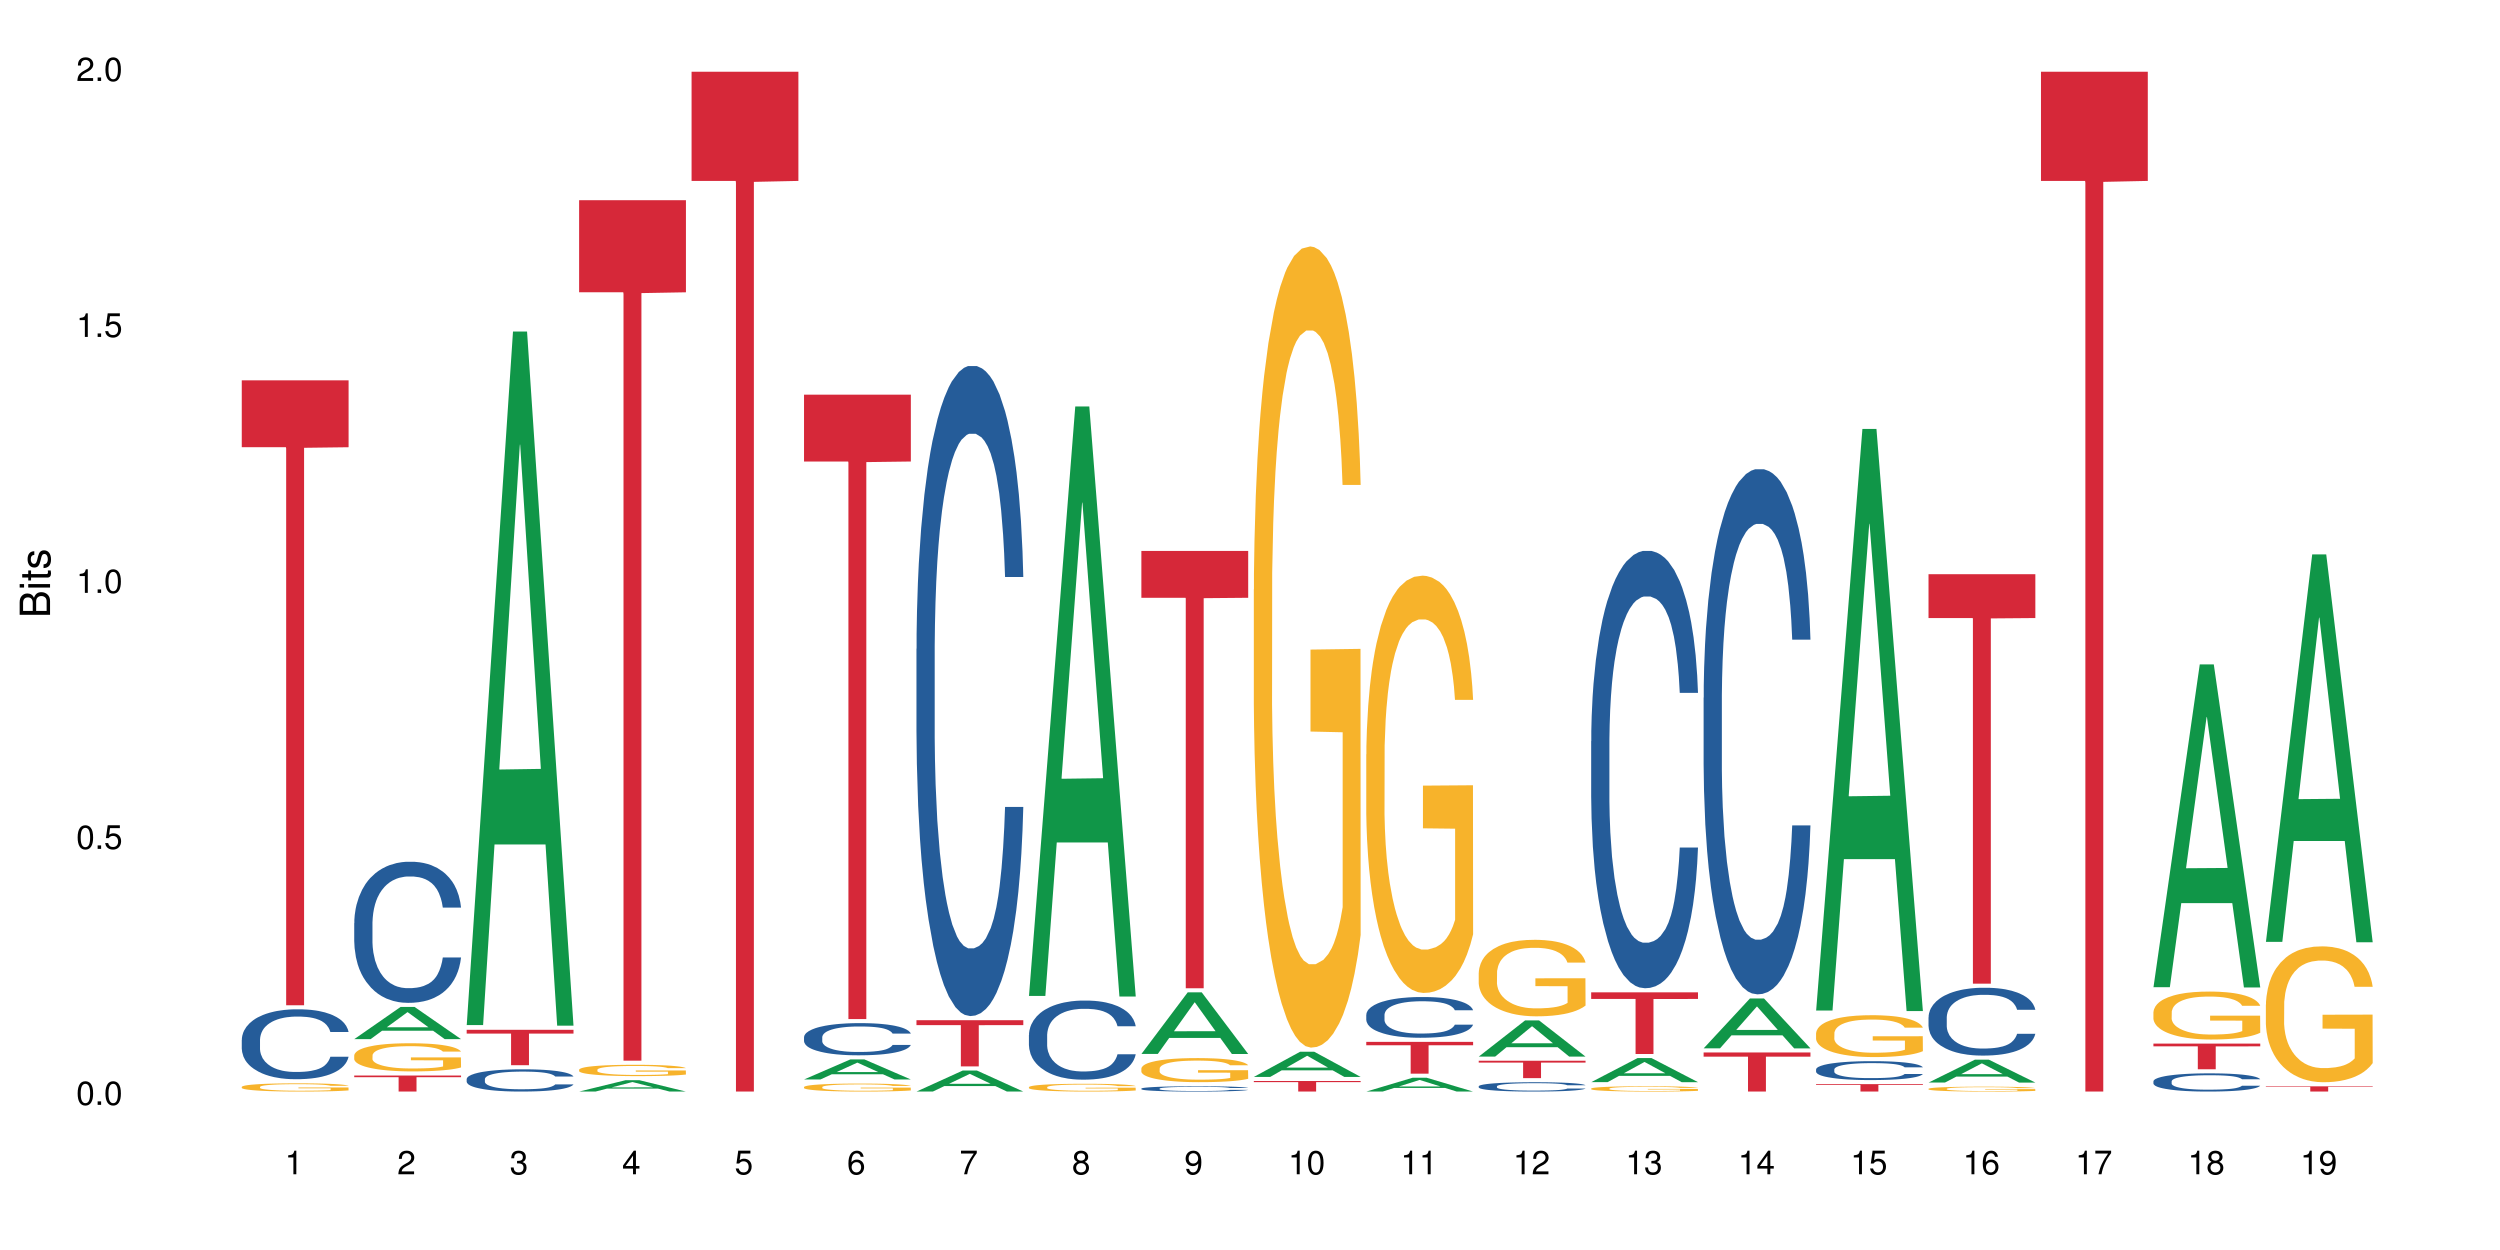 <?xml version="1.0" encoding="UTF-8"?>
<svg xmlns="http://www.w3.org/2000/svg" xmlns:xlink="http://www.w3.org/1999/xlink" width="720pt" height="360pt" viewBox="0 0 720 360" version="1.1">
<defs>
<g>
<symbol overflow="visible" id="glyph0-0">
<path style="stroke:none;" d=""/>
</symbol>
<symbol overflow="visible" id="glyph0-1">
<path style="stroke:none;" d="M 2.641 -6.797 C 2 -6.797 1.422 -6.531 1.078 -6.047 C 0.641 -5.453 0.406 -4.547 0.406 -3.297 C 0.406 -1 1.188 0.219 2.641 0.219 C 4.078 0.219 4.859 -1 4.859 -3.234 C 4.859 -4.562 4.656 -5.438 4.203 -6.047 C 3.844 -6.531 3.281 -6.797 2.641 -6.797 Z M 2.641 -6.047 C 3.547 -6.047 4 -5.125 4 -3.312 C 4 -1.375 3.562 -0.484 2.625 -0.484 C 1.734 -0.484 1.281 -1.422 1.281 -3.281 C 1.281 -5.141 1.734 -6.047 2.641 -6.047 Z M 2.641 -6.047 "/>
</symbol>
<symbol overflow="visible" id="glyph0-2">
<path style="stroke:none;" d="M 1.828 -1 L 0.828 -1 L 0.828 0 L 1.828 0 Z M 1.828 -1 "/>
</symbol>
<symbol overflow="visible" id="glyph0-3">
<path style="stroke:none;" d="M 4.562 -6.797 L 1.062 -6.797 L 0.547 -3.094 L 1.328 -3.094 C 1.719 -3.562 2.047 -3.734 2.578 -3.734 C 3.484 -3.734 4.062 -3.109 4.062 -2.094 C 4.062 -1.125 3.484 -0.531 2.578 -0.531 C 1.828 -0.531 1.375 -0.906 1.188 -1.672 L 0.328 -1.672 C 0.453 -1.109 0.547 -0.844 0.75 -0.594 C 1.125 -0.078 1.828 0.219 2.594 0.219 C 3.969 0.219 4.922 -0.781 4.922 -2.219 C 4.922 -3.562 4.031 -4.484 2.719 -4.484 C 2.25 -4.484 1.859 -4.359 1.469 -4.062 L 1.734 -5.969 L 4.562 -5.969 Z M 4.562 -6.797 "/>
</symbol>
<symbol overflow="visible" id="glyph0-4">
<path style="stroke:none;" d="M 2.484 -4.844 L 2.484 0 L 3.328 0 L 3.328 -6.797 L 2.766 -6.797 C 2.469 -5.75 2.281 -5.609 0.984 -5.453 L 0.984 -4.844 Z M 2.484 -4.844 "/>
</symbol>
<symbol overflow="visible" id="glyph0-5">
<path style="stroke:none;" d="M 4.859 -0.828 L 1.281 -0.828 C 1.359 -1.391 1.672 -1.75 2.5 -2.234 L 3.469 -2.75 C 4.406 -3.266 4.906 -3.969 4.906 -4.812 C 4.906 -5.375 4.672 -5.906 4.266 -6.266 C 3.859 -6.625 3.375 -6.797 2.719 -6.797 C 1.859 -6.797 1.219 -6.5 0.844 -5.922 C 0.609 -5.562 0.5 -5.125 0.484 -4.438 L 1.328 -4.438 C 1.359 -4.906 1.406 -5.188 1.531 -5.406 C 1.75 -5.812 2.188 -6.062 2.703 -6.062 C 3.469 -6.062 4.031 -5.516 4.031 -4.781 C 4.031 -4.25 3.719 -3.797 3.125 -3.438 L 2.234 -2.938 C 0.812 -2.141 0.406 -1.5 0.328 0 L 4.859 0 Z M 4.859 -0.828 "/>
</symbol>
<symbol overflow="visible" id="glyph0-6">
<path style="stroke:none;" d="M 2.125 -3.125 L 2.578 -3.125 C 3.516 -3.125 3.984 -2.703 3.984 -1.891 C 3.984 -1.031 3.469 -0.531 2.578 -0.531 C 1.656 -0.531 1.203 -0.984 1.156 -1.969 L 0.312 -1.969 C 0.344 -1.422 0.438 -1.078 0.609 -0.766 C 0.953 -0.109 1.625 0.219 2.547 0.219 C 3.953 0.219 4.859 -0.609 4.859 -1.906 C 4.859 -2.766 4.516 -3.25 3.703 -3.516 C 4.344 -3.766 4.656 -4.25 4.656 -4.938 C 4.656 -6.109 3.875 -6.797 2.578 -6.797 C 1.203 -6.797 0.484 -6.047 0.453 -4.609 L 1.297 -4.609 C 1.312 -5.016 1.344 -5.25 1.453 -5.453 C 1.641 -5.828 2.062 -6.062 2.594 -6.062 C 3.344 -6.062 3.797 -5.625 3.797 -4.906 C 3.797 -4.422 3.609 -4.141 3.25 -3.984 C 3.016 -3.891 2.719 -3.844 2.125 -3.844 Z M 2.125 -3.125 "/>
</symbol>
<symbol overflow="visible" id="glyph0-7">
<path style="stroke:none;" d="M 3.141 -1.625 L 3.141 0 L 3.984 0 L 3.984 -1.625 L 4.984 -1.625 L 4.984 -2.391 L 3.984 -2.391 L 3.984 -6.797 L 3.359 -6.797 L 0.266 -2.516 L 0.266 -1.625 Z M 3.141 -2.391 L 1 -2.391 L 3.141 -5.359 Z M 3.141 -2.391 "/>
</symbol>
<symbol overflow="visible" id="glyph0-8">
<path style="stroke:none;" d="M 4.781 -5.031 C 4.609 -6.141 3.891 -6.797 2.844 -6.797 C 2.094 -6.797 1.422 -6.438 1.031 -5.828 C 0.609 -5.172 0.406 -4.344 0.406 -3.094 C 0.406 -1.953 0.578 -1.234 0.984 -0.625 C 1.359 -0.078 1.953 0.219 2.703 0.219 C 3.984 0.219 4.922 -0.734 4.922 -2.078 C 4.922 -3.344 4.062 -4.234 2.844 -4.234 C 2.172 -4.234 1.641 -3.969 1.281 -3.469 C 1.281 -5.125 1.828 -6.047 2.797 -6.047 C 3.391 -6.047 3.797 -5.672 3.938 -5.031 Z M 2.734 -3.484 C 3.547 -3.484 4.062 -2.922 4.062 -2 C 4.062 -1.156 3.484 -0.531 2.703 -0.531 C 1.922 -0.531 1.328 -1.188 1.328 -2.047 C 1.328 -2.891 1.906 -3.484 2.734 -3.484 Z M 2.734 -3.484 "/>
</symbol>
<symbol overflow="visible" id="glyph0-9">
<path style="stroke:none;" d="M 4.984 -6.797 L 0.438 -6.797 L 0.438 -5.969 L 4.109 -5.969 C 2.5 -3.656 1.828 -2.234 1.328 0 L 2.219 0 C 2.594 -2.172 3.453 -4.047 4.984 -6.094 Z M 4.984 -6.797 "/>
</symbol>
<symbol overflow="visible" id="glyph0-10">
<path style="stroke:none;" d="M 3.75 -3.578 C 4.453 -4 4.688 -4.344 4.688 -4.984 C 4.688 -6.047 3.844 -6.797 2.641 -6.797 C 1.438 -6.797 0.594 -6.047 0.594 -4.984 C 0.594 -4.359 0.828 -4.016 1.516 -3.578 C 0.734 -3.203 0.359 -2.641 0.359 -1.891 C 0.359 -0.641 1.297 0.219 2.641 0.219 C 3.984 0.219 4.922 -0.641 4.922 -1.875 C 4.922 -2.641 4.531 -3.203 3.75 -3.578 Z M 2.641 -6.047 C 3.359 -6.047 3.812 -5.625 3.812 -4.969 C 3.812 -4.344 3.344 -3.922 2.641 -3.922 C 1.922 -3.922 1.453 -4.344 1.453 -4.984 C 1.453 -5.625 1.922 -6.047 2.641 -6.047 Z M 2.641 -3.203 C 3.484 -3.203 4.062 -2.672 4.062 -1.875 C 4.062 -1.062 3.484 -0.531 2.625 -0.531 C 1.797 -0.531 1.219 -1.078 1.219 -1.875 C 1.219 -2.672 1.797 -3.203 2.641 -3.203 Z M 2.641 -3.203 "/>
</symbol>
<symbol overflow="visible" id="glyph0-11">
<path style="stroke:none;" d="M 0.516 -1.547 C 0.672 -0.438 1.406 0.219 2.438 0.219 C 3.188 0.219 3.859 -0.141 4.266 -0.75 C 4.688 -1.406 4.891 -2.25 4.891 -3.484 C 4.891 -4.625 4.703 -5.359 4.312 -5.953 C 3.938 -6.5 3.344 -6.797 2.594 -6.797 C 1.297 -6.797 0.359 -5.844 0.359 -4.516 C 0.359 -3.25 1.234 -2.344 2.453 -2.344 C 3.094 -2.344 3.562 -2.578 4.016 -3.109 C 4 -1.453 3.469 -0.531 2.5 -0.531 C 1.906 -0.531 1.484 -0.906 1.359 -1.547 Z M 2.578 -6.062 C 3.375 -6.062 3.969 -5.406 3.969 -4.531 C 3.969 -3.688 3.375 -3.094 2.547 -3.094 C 1.734 -3.094 1.234 -3.672 1.234 -4.578 C 1.234 -5.438 1.797 -6.062 2.578 -6.062 Z M 2.578 -6.062 "/>
</symbol>
<symbol overflow="visible" id="glyph1-0">
<path style="stroke:none;" d=""/>
</symbol>
<symbol overflow="visible" id="glyph1-1">
<path style="stroke:none;" d="M 0 -0.953 L 0 -4.891 C 0 -5.719 -0.234 -6.344 -0.734 -6.797 C -1.188 -7.234 -1.812 -7.469 -2.5 -7.469 C -3.547 -7.469 -4.188 -7 -4.625 -5.875 C -4.984 -6.672 -5.641 -7.094 -6.531 -7.094 C -7.156 -7.094 -7.734 -6.859 -8.141 -6.391 C -8.562 -5.938 -8.75 -5.344 -8.75 -4.5 L -8.75 -0.953 Z M -4.984 -2.062 L -7.766 -2.062 L -7.766 -4.219 C -7.766 -4.844 -7.688 -5.203 -7.453 -5.5 C -7.219 -5.812 -6.859 -5.969 -6.375 -5.969 C -5.906 -5.969 -5.531 -5.812 -5.297 -5.5 C -5.062 -5.203 -4.984 -4.844 -4.984 -4.219 Z M -0.984 -2.062 L -4 -2.062 L -4 -4.781 C -4 -5.328 -3.859 -5.688 -3.578 -5.953 C -3.297 -6.219 -2.922 -6.359 -2.484 -6.359 C -2.062 -6.359 -1.688 -6.219 -1.406 -5.953 C -1.109 -5.688 -0.984 -5.328 -0.984 -4.781 Z M -0.984 -2.062 "/>
</symbol>
<symbol overflow="visible" id="glyph1-2">
<path style="stroke:none;" d="M -6.281 -1.797 L -6.281 -0.797 L 0 -0.797 L 0 -1.797 Z M -8.75 -1.797 L -8.75 -0.797 L -7.484 -0.797 L -7.484 -1.797 Z M -8.75 -1.797 "/>
</symbol>
<symbol overflow="visible" id="glyph1-3">
<path style="stroke:none;" d="M -6.281 -3.047 L -6.281 -2.016 L -8.016 -2.016 L -8.016 -1.016 L -6.281 -1.016 L -6.281 -0.172 L -5.469 -0.172 L -5.469 -1.016 L -0.719 -1.016 C -0.078 -1.016 0.281 -1.453 0.281 -2.234 C 0.281 -2.469 0.25 -2.719 0.188 -3.047 L -0.641 -3.047 C -0.609 -2.922 -0.594 -2.766 -0.594 -2.562 C -0.594 -2.141 -0.719 -2.016 -1.156 -2.016 L -5.469 -2.016 L -5.469 -3.047 Z M -6.281 -3.047 "/>
</symbol>
<symbol overflow="visible" id="glyph1-4">
<path style="stroke:none;" d="M -4.531 -5.25 C -5.766 -5.25 -6.469 -4.422 -6.469 -2.969 C -6.469 -1.516 -5.719 -0.562 -4.547 -0.562 C -3.562 -0.562 -3.094 -1.062 -2.734 -2.562 L -2.516 -3.484 C -2.344 -4.188 -2.094 -4.469 -1.625 -4.469 C -1.047 -4.469 -0.641 -3.875 -0.641 -3 C -0.641 -2.453 -0.797 -2 -1.062 -1.75 C -1.25 -1.594 -1.422 -1.531 -1.875 -1.469 L -1.875 -0.406 C -0.422 -0.453 0.281 -1.266 0.281 -2.922 C 0.281 -4.5 -0.5 -5.516 -1.719 -5.516 C -2.656 -5.516 -3.172 -4.984 -3.469 -3.734 L -3.703 -2.766 C -3.891 -1.953 -4.156 -1.609 -4.594 -1.609 C -5.172 -1.609 -5.547 -2.125 -5.547 -2.938 C -5.547 -3.75 -5.203 -4.172 -4.531 -4.203 Z M -4.531 -5.25 "/>
</symbol>
</g>
</defs>
<g id="surface33669">
<rect x="0" y="0" width="720" height="360" style="fill:rgb(100%,100%,100%);fill-opacity:1;stroke:none;"/>
<path style=" stroke:none;fill-rule:nonzero;fill:rgb(14.51%,36.078%,60%);fill-opacity:1;" d="M 69.629 299.445 L 69.668 299.426 L 69.668 298.984 L 69.781 298.285 L 70.043 297.402 L 70.305 296.797 L 70.98 295.711 L 71.918 294.66 L 72.895 293.852 L 73.605 293.371 L 74.246 293.004 L 75.707 292.324 L 76.645 291.973 L 77.66 291.66 L 78.898 291.348 L 79.797 291.164 L 81.824 290.871 L 83.324 290.742 L 84.488 290.688 L 87 290.688 L 88.5 290.762 L 89.59 290.852 L 90.789 291 L 91.805 291.164 L 93.566 291.57 L 95.145 292.086 L 95.855 292.379 L 96.98 292.949 L 97.844 293.5 L 98.445 293.98 L 99.121 294.66 L 99.719 295.488 L 100.172 296.43 L 100.395 297.219 L 95.145 297.219 L 94.879 296.484 L 94.582 295.914 L 94.016 295.156 L 93.453 294.625 L 92.668 294.09 L 91.953 293.742 L 90.977 293.391 L 90.113 293.172 L 89.215 293.004 L 88.352 292.895 L 86.699 292.785 L 84.789 292.785 L 84.074 292.82 L 82.609 292.969 L 81.824 293.098 L 80.699 293.355 L 79.91 293.594 L 78.973 293.961 L 78.332 294.273 L 77.547 294.754 L 76.984 295.176 L 76.344 295.785 L 75.969 296.242 L 75.633 296.758 L 75.332 297.367 L 75.105 298.012 L 74.957 298.691 L 74.883 299.355 L 74.883 302.207 L 74.957 302.867 L 75.145 303.641 L 75.633 304.766 L 76.344 305.738 L 77.172 306.512 L 77.957 307.066 L 78.41 307.32 L 79.008 307.617 L 79.949 307.984 L 81.297 308.352 L 82.086 308.5 L 83.285 308.648 L 84.523 308.723 L 86.176 308.723 L 87.641 308.648 L 88.613 308.555 L 89.629 308.406 L 91.016 308.094 L 91.879 307.801 L 92.629 307.449 L 93.191 307.102 L 93.566 306.809 L 94.129 306.238 L 94.582 305.609 L 94.918 304.965 L 95.145 304.34 L 100.395 304.34 L 100.172 305.078 L 99.832 305.793 L 99.496 306.328 L 98.969 306.973 L 98.371 307.543 L 97.508 308.188 L 96.793 308.609 L 95.855 309.07 L 94.992 309.422 L 94.055 309.734 L 92.668 310.102 L 91.766 310.285 L 90.789 310.449 L 89.629 310.598 L 88.164 310.727 L 86.59 310.801 L 85.125 310.82 L 83.551 310.781 L 82.387 310.707 L 80.848 310.543 L 78.934 310.211 L 77.547 309.863 L 76.457 309.512 L 75.52 309.145 L 74.469 308.648 L 73.117 307.836 L 72.293 307.211 L 71.73 306.695 L 71.094 305.98 L 70.641 305.336 L 70.117 304.305 L 69.742 302.996 L 69.629 301.984 Z M 69.629 299.445 "/>
<path style=" stroke:none;fill-rule:nonzero;fill:rgb(96.863%,70.196%,16.863%);fill-opacity:1;" d="M 69.629 313.016 L 69.668 313.012 L 69.668 312.969 L 69.816 312.871 L 70.191 312.738 L 70.68 312.625 L 71.207 312.539 L 71.543 312.496 L 72.105 312.43 L 72.594 312.383 L 73.832 312.285 L 75.406 312.191 L 76.27 312.152 L 77.246 312.117 L 78.633 312.078 L 79.273 312.062 L 81.223 312.027 L 83.438 312.004 L 85.875 312 L 87 312 L 88.539 312.008 L 90.641 312.031 L 91.84 312.055 L 92.777 312.078 L 93.754 312.105 L 94.957 312.148 L 96.082 312.199 L 96.98 312.25 L 97.883 312.316 L 98.633 312.387 L 99.27 312.461 L 99.832 312.555 L 100.172 312.629 L 100.395 312.703 L 95.18 312.703 L 94.879 312.629 L 94.543 312.57 L 93.98 312.5 L 93.418 312.445 L 92.855 312.406 L 91.805 312.348 L 90.902 312.316 L 89.777 312.285 L 88.691 312.266 L 87.453 312.25 L 86.699 312.246 L 84.711 312.246 L 82.91 312.262 L 81.859 312.281 L 81.109 312.297 L 80.059 312.328 L 79.422 312.355 L 79.047 312.371 L 77.922 312.441 L 77.172 312.5 L 76.758 312.543 L 76.234 312.605 L 75.859 312.664 L 75.445 312.754 L 75.219 312.816 L 74.918 312.965 L 74.883 313.355 L 74.996 313.438 L 75.219 313.527 L 75.52 313.605 L 75.969 313.688 L 76.422 313.75 L 77.207 313.832 L 77.883 313.891 L 78.41 313.926 L 79.422 313.984 L 79.836 314.004 L 80.809 314.043 L 81.824 314.074 L 83.062 314.102 L 84 314.113 L 85.5 314.125 L 87.414 314.125 L 89.664 314.109 L 91.09 314.094 L 92.066 314.074 L 92.703 314.062 L 93.492 314.035 L 94.055 314.016 L 94.582 313.992 L 95.219 313.953 L 95.219 313.438 L 85.949 313.434 L 85.949 313.191 L 100.359 313.191 L 100.395 314.035 L 99.609 314.094 L 98.633 314.152 L 97.695 314.195 L 96.719 314.23 L 95.332 314.273 L 94.203 314.301 L 92.48 314.328 L 90.902 314.348 L 89.254 314.363 L 87.789 314.367 L 86.062 314.371 L 84.523 314.367 L 82.875 314.352 L 81.562 314.336 L 80.359 314.312 L 79.16 314.285 L 77.66 314.242 L 76.684 314.203 L 75.672 314.16 L 74.656 314.105 L 73.758 314.047 L 73.156 314 L 72.555 313.949 L 71.918 313.883 L 71.316 313.809 L 70.867 313.742 L 70.453 313.668 L 70.156 313.594 L 69.855 313.496 L 69.703 313.418 L 69.629 313.352 Z M 69.629 313.016 "/>
<path style=" stroke:none;fill-rule:nonzero;fill:rgb(83.922%,15.686%,22.353%);fill-opacity:1;" d="M 69.629 109.535 L 100.395 109.535 L 100.395 128.801 L 87.574 128.969 L 87.574 289.508 L 82.414 289.508 L 82.414 129.137 L 82.34 128.801 L 69.629 128.801 Z M 69.629 109.535 "/>
<path style=" stroke:none;fill-rule:nonzero;fill:rgb(6.275%,58.824%,28.235%);fill-opacity:1;" d="M 102.016 299.266 L 102.047 299.258 L 115.359 290.004 L 119.402 290.004 L 132.781 299.273 L 128.082 299.273 L 124.727 296.855 L 110.035 296.855 L 106.75 299.266 L 102.016 299.266 L 111.449 295.855 L 123.379 295.844 L 117.43 291.52 L 117.367 291.512 L 117.301 291.535 L 111.414 295.844 L 111.449 295.855 Z M 102.016 299.266 "/>
<path style=" stroke:none;fill-rule:nonzero;fill:rgb(14.51%,36.078%,60%);fill-opacity:1;" d="M 102.016 265.875 L 102.051 265.84 L 102.051 264.949 L 102.164 263.535 L 102.426 261.754 L 102.691 260.527 L 103.367 258.34 L 104.305 256.223 L 105.277 254.586 L 105.992 253.621 L 106.629 252.879 L 108.094 251.504 L 109.031 250.801 L 110.043 250.168 L 111.281 249.539 L 112.184 249.168 L 114.207 248.57 L 115.711 248.312 L 116.871 248.199 L 119.387 248.199 L 120.887 248.348 L 121.977 248.535 L 123.176 248.832 L 124.188 249.168 L 125.953 249.984 L 127.527 251.023 L 128.242 251.617 L 129.367 252.77 L 130.23 253.883 L 130.832 254.848 L 131.504 256.223 L 132.105 257.891 L 132.555 259.785 L 132.781 261.383 L 127.527 261.383 L 127.266 259.898 L 126.965 258.746 L 126.402 257.223 L 125.84 256.148 L 125.051 255.07 L 124.34 254.363 L 123.363 253.66 L 122.5 253.215 L 121.602 252.879 L 120.738 252.656 L 119.086 252.434 L 117.172 252.434 L 116.461 252.508 L 114.996 252.805 L 114.207 253.066 L 113.082 253.586 L 112.297 254.066 L 111.359 254.809 L 110.719 255.441 L 109.934 256.406 L 109.367 257.262 L 108.73 258.488 L 108.355 259.414 L 108.02 260.453 L 107.719 261.68 L 107.492 262.98 L 107.344 264.352 L 107.27 265.691 L 107.27 271.445 L 107.344 272.781 L 107.531 274.344 L 108.02 276.609 L 108.73 278.574 L 109.555 280.137 L 110.344 281.25 L 110.793 281.77 L 111.395 282.363 L 112.332 283.105 L 113.684 283.848 L 114.473 284.145 L 115.672 284.441 L 116.91 284.59 L 118.562 284.59 L 120.023 284.441 L 121 284.258 L 122.012 283.961 L 123.402 283.328 L 124.266 282.734 L 125.016 282.027 L 125.578 281.324 L 125.953 280.73 L 126.516 279.578 L 126.965 278.316 L 127.305 277.016 L 127.527 275.754 L 132.781 275.754 L 132.555 277.238 L 132.219 278.688 L 131.879 279.766 L 131.355 281.062 L 130.754 282.215 L 129.891 283.516 L 129.18 284.367 L 128.242 285.297 L 127.379 286.004 L 126.441 286.633 L 125.051 287.375 L 124.152 287.746 L 123.176 288.082 L 122.012 288.379 L 120.551 288.637 L 118.973 288.789 L 117.512 288.824 L 115.934 288.75 L 114.773 288.602 L 113.234 288.266 L 111.32 287.598 L 109.934 286.895 L 108.844 286.188 L 107.906 285.445 L 106.855 284.441 L 105.504 282.809 L 104.68 281.547 L 104.117 280.508 L 103.477 279.059 L 103.027 277.758 L 102.504 275.68 L 102.129 273.043 L 102.016 271 Z M 102.016 265.875 "/>
<path style=" stroke:none;fill-rule:nonzero;fill:rgb(96.863%,70.196%,16.863%);fill-opacity:1;" d="M 102.016 303.93 L 102.051 303.922 L 102.051 303.773 L 102.203 303.438 L 102.578 302.98 L 103.066 302.602 L 103.59 302.305 L 103.93 302.152 L 104.492 301.93 L 104.98 301.766 L 106.219 301.434 L 107.793 301.121 L 108.656 300.988 L 109.633 300.863 L 111.02 300.723 L 111.656 300.668 L 113.609 300.551 L 115.824 300.477 L 118.262 300.453 L 119.387 300.461 L 120.926 300.492 L 123.027 300.574 L 124.227 300.648 L 125.164 300.723 L 126.141 300.816 L 127.34 300.965 L 128.465 301.145 L 129.367 301.32 L 130.266 301.543 L 131.02 301.781 L 131.656 302.039 L 132.219 302.352 L 132.555 302.609 L 132.781 302.867 L 127.566 302.867 L 127.266 302.609 L 126.93 302.41 L 126.367 302.164 L 125.801 301.988 L 125.238 301.848 L 124.188 301.656 L 123.289 301.535 L 122.164 301.434 L 121.074 301.367 L 119.836 301.32 L 119.086 301.305 L 117.098 301.305 L 115.297 301.359 L 114.246 301.418 L 113.496 301.477 L 112.445 301.586 L 111.809 301.676 L 111.434 301.734 L 110.309 301.965 L 109.555 302.172 L 109.145 302.312 L 108.617 302.535 L 108.242 302.734 L 107.832 303.031 L 107.605 303.254 L 107.305 303.758 L 107.27 305.09 L 107.379 305.371 L 107.605 305.676 L 107.906 305.941 L 108.355 306.223 L 108.805 306.438 L 109.594 306.727 L 110.27 306.922 L 110.793 307.047 L 111.809 307.246 L 112.219 307.312 L 113.195 307.445 L 114.207 307.551 L 115.445 307.641 L 116.387 307.684 L 117.887 307.719 L 119.801 307.719 L 122.051 307.676 L 123.477 307.617 L 124.453 307.559 L 125.09 307.504 L 125.879 307.426 L 126.441 307.352 L 126.965 307.27 L 127.605 307.145 L 127.605 305.371 L 118.336 305.363 L 118.336 304.535 L 132.742 304.527 L 132.781 307.426 L 131.992 307.625 L 131.02 307.816 L 130.078 307.965 L 129.105 308.09 L 127.715 308.23 L 126.59 308.32 L 124.863 308.426 L 123.289 308.492 L 121.637 308.535 L 120.176 308.559 L 118.449 308.566 L 116.91 308.551 L 115.258 308.504 L 113.945 308.445 L 112.746 308.371 L 111.547 308.277 L 110.043 308.121 L 109.07 307.996 L 108.055 307.84 L 107.043 307.652 L 106.141 307.453 L 105.543 307.297 L 104.941 307.121 L 104.305 306.898 L 103.703 306.645 L 103.254 306.418 L 102.84 306.156 L 102.539 305.914 L 102.238 305.578 L 102.09 305.312 L 102.016 305.082 Z M 102.016 303.93 "/>
<path style=" stroke:none;fill-rule:nonzero;fill:rgb(83.922%,15.686%,22.353%);fill-opacity:1;" d="M 102.016 309.746 L 132.781 309.746 L 132.781 310.238 L 119.957 310.242 L 119.957 314.371 L 114.801 314.371 L 114.801 310.25 L 114.727 310.238 L 102.016 310.238 Z M 102.016 309.746 "/>
<path style=" stroke:none;fill-rule:nonzero;fill:rgb(6.275%,58.824%,28.235%);fill-opacity:1;" d="M 134.402 295.211 L 134.434 295.023 L 147.746 95.473 L 151.789 95.473 L 165.168 295.398 L 160.465 295.398 L 157.113 243.211 L 142.422 243.211 L 139.133 295.211 L 134.402 295.211 L 143.836 221.625 L 155.766 221.438 L 149.816 128.137 L 149.75 127.949 L 149.684 128.512 L 143.801 221.438 L 143.836 221.625 Z M 134.402 295.211 "/>
<path style=" stroke:none;fill-rule:nonzero;fill:rgb(14.51%,36.078%,60%);fill-opacity:1;" d="M 134.402 310.75 L 134.438 310.746 L 134.438 310.605 L 134.551 310.383 L 134.812 310.102 L 135.074 309.906 L 135.75 309.562 L 136.688 309.227 L 137.664 308.969 L 138.379 308.816 L 139.016 308.699 L 140.48 308.484 L 141.418 308.371 L 142.43 308.273 L 143.668 308.172 L 144.57 308.113 L 146.594 308.02 L 148.094 307.98 L 149.258 307.961 L 151.773 307.961 L 153.273 307.984 L 154.359 308.016 L 155.562 308.062 L 156.574 308.113 L 158.34 308.242 L 159.914 308.406 L 160.629 308.5 L 161.754 308.684 L 162.617 308.859 L 163.215 309.012 L 163.891 309.227 L 164.492 309.492 L 164.941 309.789 L 165.168 310.043 L 159.914 310.043 L 159.652 309.809 L 159.352 309.625 L 158.789 309.387 L 158.227 309.215 L 157.438 309.047 L 156.727 308.934 L 155.75 308.824 L 154.887 308.754 L 153.984 308.699 L 153.125 308.664 L 151.473 308.629 L 149.559 308.629 L 148.848 308.641 L 147.383 308.688 L 146.594 308.73 L 145.469 308.812 L 144.68 308.887 L 143.742 309.004 L 143.105 309.105 L 142.316 309.258 L 141.754 309.391 L 141.117 309.586 L 140.742 309.73 L 140.402 309.895 L 140.105 310.09 L 139.879 310.293 L 139.727 310.512 L 139.652 310.723 L 139.652 311.629 L 139.727 311.84 L 139.918 312.086 L 140.402 312.441 L 141.117 312.754 L 141.941 313 L 142.73 313.176 L 143.18 313.258 L 143.781 313.352 L 144.719 313.469 L 146.07 313.586 L 146.855 313.633 L 148.059 313.68 L 149.297 313.703 L 150.945 313.703 L 152.41 313.68 L 153.387 313.648 L 154.398 313.602 L 155.785 313.504 L 156.648 313.41 L 157.398 313.297 L 157.965 313.188 L 158.34 313.094 L 158.902 312.91 L 159.352 312.711 L 159.688 312.508 L 159.914 312.309 L 165.168 312.309 L 164.941 312.543 L 164.605 312.77 L 164.266 312.941 L 163.742 313.145 L 163.141 313.328 L 162.277 313.531 L 161.566 313.668 L 160.629 313.812 L 159.766 313.926 L 158.824 314.023 L 157.438 314.141 L 156.539 314.199 L 155.562 314.254 L 154.398 314.301 L 152.934 314.34 L 151.359 314.363 L 149.895 314.371 L 148.32 314.359 L 147.156 314.336 L 145.617 314.281 L 143.707 314.176 L 142.316 314.066 L 141.23 313.953 L 140.293 313.836 L 139.242 313.68 L 137.891 313.422 L 137.066 313.223 L 136.5 313.059 L 135.863 312.828 L 135.414 312.625 L 134.887 312.297 L 134.512 311.879 L 134.402 311.559 Z M 134.402 310.75 "/>
<path style=" stroke:none;fill-rule:nonzero;fill:rgb(83.922%,15.686%,22.353%);fill-opacity:1;" d="M 134.402 296.578 L 165.168 296.578 L 165.168 297.672 L 152.344 297.68 L 152.344 306.781 L 147.188 306.781 L 147.188 297.691 L 147.109 297.672 L 134.402 297.672 Z M 134.402 296.578 "/>
<path style=" stroke:none;fill-rule:nonzero;fill:rgb(6.275%,58.824%,28.235%);fill-opacity:1;" d="M 166.785 314.367 L 166.82 314.363 L 180.133 311.105 L 184.176 311.105 L 197.551 314.371 L 192.852 314.371 L 189.5 313.52 L 174.805 313.52 L 171.52 314.367 L 166.785 314.367 L 176.219 313.164 L 188.152 313.16 L 182.203 311.637 L 182.137 311.633 L 182.07 311.645 L 176.188 313.16 L 176.219 313.164 Z M 166.785 314.367 "/>
<path style=" stroke:none;fill-rule:nonzero;fill:rgb(96.863%,70.196%,16.863%);fill-opacity:1;" d="M 166.785 308.055 L 166.824 308.055 L 166.824 307.992 L 166.973 307.859 L 167.348 307.676 L 167.836 307.523 L 168.363 307.402 L 168.699 307.34 L 169.262 307.25 L 169.75 307.184 L 170.988 307.051 L 172.562 306.926 L 173.426 306.871 L 174.402 306.82 L 175.793 306.766 L 176.43 306.742 L 178.379 306.695 L 180.594 306.668 L 183.031 306.656 L 184.156 306.66 L 185.695 306.672 L 187.797 306.703 L 188.996 306.734 L 189.938 306.766 L 190.91 306.805 L 192.113 306.863 L 193.238 306.934 L 194.137 307.008 L 195.039 307.098 L 195.789 307.191 L 196.426 307.297 L 196.988 307.422 L 197.328 307.527 L 197.551 307.629 L 192.336 307.629 L 192.039 307.527 L 191.699 307.445 L 191.137 307.348 L 190.574 307.273 L 190.012 307.219 L 188.961 307.141 L 188.059 307.094 L 186.934 307.051 L 185.848 307.023 L 184.609 307.008 L 183.859 307 L 181.871 307 L 180.066 307.02 L 179.02 307.047 L 178.266 307.07 L 177.215 307.113 L 176.578 307.148 L 176.203 307.172 L 175.078 307.266 L 174.328 307.348 L 173.914 307.406 L 173.391 307.496 L 173.016 307.574 L 172.602 307.695 L 172.375 307.785 L 172.078 307.988 L 172.039 308.523 L 172.152 308.637 L 172.375 308.762 L 172.676 308.867 L 173.129 308.98 L 173.578 309.066 L 174.367 309.184 L 175.039 309.262 L 175.566 309.312 L 176.578 309.395 L 176.992 309.422 L 177.969 309.473 L 178.98 309.516 L 180.219 309.551 L 181.156 309.57 L 182.656 309.586 L 184.57 309.586 L 186.82 309.566 L 188.246 309.543 L 189.223 309.52 L 189.859 309.496 L 190.648 309.465 L 191.211 309.434 L 191.738 309.402 L 192.375 309.352 L 192.375 308.637 L 183.105 308.637 L 183.105 308.301 L 197.516 308.297 L 197.551 309.465 L 196.766 309.547 L 195.789 309.621 L 194.852 309.684 L 193.875 309.734 L 192.488 309.789 L 191.363 309.824 L 189.637 309.867 L 188.059 309.895 L 186.41 309.914 L 184.945 309.922 L 183.219 309.926 L 181.684 309.918 L 180.031 309.898 L 178.719 309.875 L 177.516 309.848 L 176.316 309.809 L 174.816 309.746 L 173.84 309.695 L 172.828 309.633 L 171.812 309.559 L 170.914 309.477 L 170.312 309.414 L 169.711 309.344 L 169.074 309.254 L 168.477 309.152 L 168.023 309.059 L 167.613 308.953 L 167.312 308.855 L 167.012 308.723 L 166.859 308.613 L 166.785 308.523 Z M 166.785 308.055 "/>
<path style=" stroke:none;fill-rule:nonzero;fill:rgb(83.922%,15.686%,22.353%);fill-opacity:1;" d="M 166.785 57.652 L 197.551 57.652 L 197.551 84.18 L 184.73 84.414 L 184.73 305.477 L 179.57 305.477 L 179.57 84.648 L 179.496 84.18 L 166.785 84.18 Z M 166.785 57.652 "/>
<path style=" stroke:none;fill-rule:nonzero;fill:rgb(83.922%,15.686%,22.353%);fill-opacity:1;" d="M 199.172 20.664 L 229.938 20.664 L 229.938 52.102 L 217.117 52.379 L 217.117 314.371 L 211.957 314.371 L 211.957 52.652 L 211.883 52.102 L 199.172 52.102 Z M 199.172 20.664 "/>
<path style=" stroke:none;fill-rule:nonzero;fill:rgb(6.275%,58.824%,28.235%);fill-opacity:1;" d="M 231.559 310.883 L 231.59 310.879 L 244.902 305.109 L 248.945 305.109 L 262.324 310.891 L 257.625 310.891 L 254.27 309.379 L 239.578 309.379 L 236.289 310.883 L 231.559 310.883 L 240.992 308.758 L 252.922 308.75 L 246.973 306.051 L 246.906 306.047 L 246.844 306.062 L 240.957 308.75 L 240.992 308.758 Z M 231.559 310.883 "/>
<path style=" stroke:none;fill-rule:nonzero;fill:rgb(14.51%,36.078%,60%);fill-opacity:1;" d="M 231.559 298.695 L 231.594 298.688 L 231.594 298.484 L 231.707 298.164 L 231.969 297.758 L 232.234 297.477 L 232.91 296.977 L 233.848 296.496 L 234.82 296.121 L 235.535 295.902 L 236.172 295.734 L 237.637 295.418 L 238.574 295.258 L 239.586 295.113 L 240.824 294.969 L 241.727 294.887 L 243.75 294.75 L 245.254 294.691 L 246.414 294.664 L 248.93 294.664 L 250.43 294.699 L 251.52 294.742 L 252.719 294.809 L 253.73 294.887 L 255.496 295.07 L 257.07 295.309 L 257.785 295.445 L 258.91 295.707 L 259.773 295.961 L 260.371 296.18 L 261.047 296.496 L 261.648 296.875 L 262.098 297.309 L 262.324 297.672 L 257.07 297.672 L 256.809 297.332 L 256.508 297.07 L 255.945 296.723 L 255.383 296.477 L 254.594 296.23 L 253.883 296.07 L 252.906 295.91 L 252.043 295.809 L 251.145 295.734 L 250.281 295.684 L 248.629 295.633 L 246.715 295.633 L 246.004 295.648 L 244.539 295.715 L 243.75 295.773 L 242.625 295.895 L 241.84 296.004 L 240.898 296.172 L 240.262 296.316 L 239.473 296.535 L 238.91 296.73 L 238.273 297.012 L 237.898 297.223 L 237.562 297.461 L 237.262 297.738 L 237.035 298.035 L 236.887 298.348 L 236.809 298.652 L 236.809 299.965 L 236.887 300.27 L 237.074 300.625 L 237.562 301.145 L 238.273 301.59 L 239.098 301.945 L 239.887 302.203 L 240.336 302.32 L 240.938 302.457 L 241.875 302.625 L 243.227 302.793 L 244.016 302.863 L 245.215 302.93 L 246.453 302.965 L 248.105 302.965 L 249.566 302.93 L 250.543 302.887 L 251.555 302.82 L 252.945 302.676 L 253.809 302.539 L 254.559 302.379 L 255.121 302.219 L 255.496 302.082 L 256.059 301.82 L 256.508 301.531 L 256.848 301.234 L 257.07 300.949 L 262.324 300.949 L 262.098 301.285 L 261.762 301.617 L 261.422 301.863 L 260.898 302.16 L 260.297 302.422 L 259.434 302.719 L 258.723 302.914 L 257.785 303.125 L 256.922 303.285 L 255.984 303.43 L 254.594 303.598 L 253.695 303.684 L 252.719 303.758 L 251.555 303.828 L 250.094 303.887 L 248.516 303.922 L 247.055 303.93 L 245.477 303.91 L 244.312 303.879 L 242.777 303.801 L 240.863 303.648 L 239.473 303.488 L 238.387 303.328 L 237.449 303.156 L 236.398 302.93 L 235.047 302.559 L 234.223 302.27 L 233.66 302.031 L 233.02 301.703 L 232.57 301.406 L 232.047 300.93 L 231.672 300.328 L 231.559 299.863 Z M 231.559 298.695 "/>
<path style=" stroke:none;fill-rule:nonzero;fill:rgb(96.863%,70.196%,16.863%);fill-opacity:1;" d="M 231.559 313.055 L 231.594 313.055 L 231.594 313.012 L 231.746 312.918 L 232.121 312.785 L 232.609 312.68 L 233.133 312.594 L 233.473 312.551 L 234.035 312.488 L 234.523 312.441 L 235.758 312.348 L 237.336 312.258 L 238.199 312.223 L 239.176 312.184 L 240.562 312.145 L 241.199 312.129 L 243.152 312.098 L 245.363 312.074 L 247.805 312.07 L 248.93 312.07 L 250.469 312.078 L 252.57 312.102 L 253.77 312.125 L 254.707 312.145 L 255.684 312.172 L 256.883 312.215 L 258.008 312.266 L 258.91 312.316 L 259.809 312.379 L 260.559 312.445 L 261.199 312.52 L 261.762 312.609 L 262.098 312.68 L 262.324 312.754 L 257.109 312.754 L 256.809 312.68 L 256.473 312.625 L 255.906 312.555 L 255.344 312.504 L 254.781 312.465 L 253.73 312.41 L 252.832 312.375 L 251.707 312.348 L 250.617 312.328 L 249.379 312.316 L 248.629 312.312 L 246.641 312.312 L 244.84 312.324 L 243.789 312.344 L 243.039 312.359 L 241.988 312.391 L 241.352 312.418 L 240.977 312.434 L 239.848 312.5 L 239.098 312.559 L 238.688 312.598 L 238.16 312.66 L 237.785 312.715 L 237.375 312.801 L 237.148 312.863 L 236.848 313.008 L 236.809 313.387 L 236.922 313.465 L 237.148 313.551 L 237.449 313.625 L 237.898 313.707 L 238.348 313.766 L 239.137 313.848 L 239.812 313.902 L 240.336 313.941 L 241.352 313.996 L 241.762 314.016 L 242.738 314.055 L 243.75 314.082 L 244.988 314.109 L 245.926 314.121 L 247.43 314.133 L 249.344 314.133 L 251.594 314.117 L 253.02 314.102 L 253.996 314.086 L 254.633 314.07 L 255.422 314.047 L 255.984 314.027 L 256.508 314.004 L 257.145 313.969 L 257.145 313.465 L 247.879 313.461 L 247.879 313.227 L 262.285 313.227 L 262.324 314.047 L 261.535 314.105 L 260.559 314.16 L 259.621 314.199 L 258.648 314.234 L 257.258 314.277 L 256.133 314.301 L 254.406 314.332 L 252.832 314.352 L 251.18 314.363 L 249.719 314.367 L 247.992 314.371 L 246.453 314.367 L 244.801 314.355 L 243.488 314.336 L 242.289 314.316 L 241.086 314.289 L 239.586 314.246 L 238.609 314.207 L 237.598 314.164 L 236.586 314.113 L 235.684 314.055 L 235.086 314.012 L 234.484 313.961 L 233.848 313.898 L 233.246 313.828 L 232.797 313.762 L 232.383 313.688 L 232.082 313.617 L 231.781 313.523 L 231.633 313.449 L 231.559 313.383 Z M 231.559 313.055 "/>
<path style=" stroke:none;fill-rule:nonzero;fill:rgb(83.922%,15.686%,22.353%);fill-opacity:1;" d="M 231.559 113.668 L 262.324 113.668 L 262.324 132.914 L 249.5 133.086 L 249.5 293.484 L 244.344 293.484 L 244.344 133.254 L 244.27 132.914 L 231.559 132.914 Z M 231.559 113.668 "/>
<path style=" stroke:none;fill-rule:nonzero;fill:rgb(6.275%,58.824%,28.235%);fill-opacity:1;" d="M 263.941 314.363 L 263.977 314.359 L 277.289 308.305 L 281.332 308.305 L 294.711 314.371 L 290.008 314.371 L 286.656 312.789 L 271.965 312.789 L 268.676 314.363 L 263.941 314.363 L 273.375 312.133 L 285.309 312.125 L 279.359 309.297 L 279.293 309.289 L 279.227 309.309 L 273.344 312.125 L 273.375 312.133 Z M 263.941 314.363 "/>
<path style=" stroke:none;fill-rule:nonzero;fill:rgb(14.51%,36.078%,60%);fill-opacity:1;" d="M 263.941 186.875 L 263.98 186.703 L 263.98 182.598 L 264.094 176.094 L 264.355 167.879 L 264.617 162.234 L 265.293 152.137 L 266.23 142.383 L 267.207 134.852 L 267.922 130.402 L 268.559 126.98 L 270.02 120.648 L 270.961 117.398 L 271.973 114.488 L 273.211 111.578 L 274.109 109.867 L 276.137 107.129 L 277.637 105.93 L 278.801 105.418 L 281.316 105.418 L 282.816 106.102 L 283.902 106.957 L 285.105 108.328 L 286.117 109.867 L 287.879 113.633 L 289.457 118.422 L 290.168 121.16 L 291.297 126.465 L 292.156 131.602 L 292.758 136.051 L 293.434 142.383 L 294.035 150.082 L 294.484 158.809 L 294.711 166.168 L 289.457 166.168 L 289.195 159.324 L 288.895 154.02 L 288.332 147.004 L 287.77 142.039 L 286.98 137.078 L 286.266 133.824 L 285.293 130.574 L 284.43 128.52 L 283.527 126.98 L 282.664 125.953 L 281.016 124.926 L 279.102 124.926 L 278.387 125.27 L 276.926 126.637 L 276.137 127.836 L 275.012 130.23 L 274.223 132.457 L 273.285 135.879 L 272.648 138.789 L 271.859 143.238 L 271.297 147.172 L 270.66 152.82 L 270.285 157.098 L 269.945 161.891 L 269.645 167.539 L 269.422 173.527 L 269.27 179.859 L 269.195 186.02 L 269.195 212.543 L 269.27 218.707 L 269.457 225.891 L 269.945 236.332 L 270.66 245.402 L 271.484 252.59 L 272.273 257.723 L 272.723 260.117 L 273.324 262.855 L 274.262 266.277 L 275.613 269.703 L 276.398 271.07 L 277.602 272.441 L 278.84 273.125 L 280.488 273.125 L 281.953 272.441 L 282.93 271.582 L 283.941 270.215 L 285.328 267.305 L 286.191 264.566 L 286.941 261.316 L 287.504 258.066 L 287.879 255.328 L 288.445 250.023 L 288.895 244.203 L 289.23 238.215 L 289.457 232.395 L 294.711 232.395 L 294.484 239.242 L 294.148 245.914 L 293.809 250.879 L 293.285 256.867 L 292.684 262.172 L 291.82 268.16 L 291.109 272.098 L 290.168 276.375 L 289.305 279.629 L 288.367 282.535 L 286.98 285.957 L 286.078 287.672 L 285.105 289.211 L 283.941 290.578 L 282.477 291.777 L 280.902 292.461 L 279.438 292.633 L 277.863 292.289 L 276.699 291.605 L 275.16 290.066 L 273.25 286.984 L 271.859 283.734 L 270.773 280.484 L 269.832 277.059 L 268.781 272.441 L 267.434 264.91 L 266.605 259.09 L 266.043 254.301 L 265.406 247.625 L 264.957 241.637 L 264.43 232.055 L 264.055 219.902 L 263.941 210.492 Z M 263.941 186.875 "/>
<path style=" stroke:none;fill-rule:nonzero;fill:rgb(83.922%,15.686%,22.353%);fill-opacity:1;" d="M 263.941 293.812 L 294.711 293.812 L 294.711 295.238 L 281.887 295.25 L 281.887 307.125 L 276.727 307.125 L 276.727 295.262 L 276.652 295.238 L 263.941 295.238 Z M 263.941 293.812 "/>
<path style=" stroke:none;fill-rule:nonzero;fill:rgb(6.275%,58.824%,28.235%);fill-opacity:1;" d="M 296.328 286.832 L 296.363 286.672 L 309.676 117.059 L 313.719 117.059 L 327.094 286.992 L 322.395 286.992 L 319.043 242.633 L 304.348 242.633 L 301.062 286.832 L 296.328 286.832 L 305.762 224.285 L 317.695 224.125 L 311.746 144.82 L 311.68 144.66 L 311.613 145.141 L 305.73 224.125 L 305.762 224.285 Z M 296.328 286.832 "/>
<path style=" stroke:none;fill-rule:nonzero;fill:rgb(14.51%,36.078%,60%);fill-opacity:1;" d="M 296.328 298.082 L 296.367 298.062 L 296.367 297.562 L 296.48 296.77 L 296.742 295.77 L 297.004 295.082 L 297.68 293.855 L 298.617 292.668 L 299.594 291.754 L 300.305 291.211 L 300.945 290.797 L 302.406 290.023 L 303.344 289.629 L 304.359 289.273 L 305.598 288.922 L 306.496 288.715 L 308.523 288.379 L 310.023 288.234 L 311.188 288.172 L 313.699 288.172 L 315.203 288.254 L 316.289 288.359 L 317.488 288.527 L 318.504 288.715 L 320.266 289.172 L 321.844 289.754 L 322.555 290.086 L 323.68 290.734 L 324.543 291.355 L 325.145 291.898 L 325.82 292.668 L 326.418 293.605 L 326.871 294.668 L 327.094 295.562 L 321.844 295.562 L 321.578 294.73 L 321.281 294.086 L 320.715 293.23 L 320.152 292.629 L 319.367 292.023 L 318.652 291.629 L 317.676 291.23 L 316.816 290.984 L 315.914 290.797 L 315.051 290.672 L 313.398 290.547 L 311.488 290.547 L 310.773 290.586 L 309.312 290.754 L 308.523 290.898 L 307.398 291.191 L 306.609 291.461 L 305.672 291.879 L 305.035 292.23 L 304.246 292.773 L 303.684 293.25 L 303.043 293.938 L 302.668 294.461 L 302.332 295.043 L 302.031 295.73 L 301.809 296.457 L 301.656 297.227 L 301.582 297.977 L 301.582 301.203 L 301.656 301.953 L 301.844 302.828 L 302.332 304.098 L 303.043 305.203 L 303.871 306.078 L 304.656 306.703 L 305.109 306.992 L 305.707 307.324 L 306.648 307.742 L 307.996 308.16 L 308.785 308.324 L 309.984 308.492 L 311.223 308.574 L 312.875 308.574 L 314.34 308.492 L 315.312 308.387 L 316.328 308.223 L 317.715 307.867 L 318.578 307.535 L 319.328 307.137 L 319.891 306.742 L 320.266 306.41 L 320.828 305.766 L 321.281 305.055 L 321.617 304.328 L 321.844 303.621 L 327.094 303.621 L 326.871 304.453 L 326.531 305.266 L 326.195 305.867 L 325.668 306.598 L 325.07 307.242 L 324.207 307.973 L 323.492 308.449 L 322.555 308.969 L 321.691 309.367 L 320.754 309.719 L 319.367 310.137 L 318.465 310.344 L 317.488 310.531 L 316.328 310.699 L 314.863 310.844 L 313.289 310.926 L 311.824 310.949 L 310.25 310.906 L 309.086 310.824 L 307.547 310.637 L 305.633 310.262 L 304.246 309.867 L 303.156 309.469 L 302.219 309.055 L 301.168 308.492 L 299.816 307.574 L 298.992 306.867 L 298.43 306.285 L 297.793 305.473 L 297.34 304.746 L 296.816 303.578 L 296.441 302.102 L 296.328 300.953 Z M 296.328 298.082 "/>
<path style=" stroke:none;fill-rule:nonzero;fill:rgb(96.863%,70.196%,16.863%);fill-opacity:1;" d="M 296.328 313.09 L 296.367 313.086 L 296.367 313.047 L 296.516 312.953 L 296.891 312.828 L 297.379 312.723 L 297.906 312.641 L 298.242 312.598 L 298.805 312.535 L 299.293 312.492 L 300.531 312.398 L 302.105 312.312 L 302.969 312.273 L 303.945 312.242 L 305.332 312.203 L 305.973 312.188 L 307.922 312.156 L 310.137 312.133 L 312.574 312.129 L 313.699 312.129 L 315.238 312.137 L 317.34 312.16 L 318.539 312.18 L 319.48 312.203 L 320.453 312.227 L 321.656 312.27 L 322.781 312.32 L 323.68 312.367 L 324.582 312.43 L 325.332 312.496 L 325.969 312.566 L 326.531 312.652 L 326.871 312.723 L 327.094 312.797 L 321.879 312.797 L 321.578 312.723 L 321.242 312.668 L 320.68 312.602 L 320.117 312.551 L 319.555 312.512 L 318.504 312.461 L 317.602 312.426 L 316.477 312.398 L 315.391 312.379 L 314.152 312.367 L 313.398 312.363 L 311.41 312.363 L 309.609 312.379 L 308.559 312.395 L 307.809 312.41 L 306.758 312.441 L 306.121 312.465 L 305.746 312.48 L 304.621 312.547 L 303.871 312.602 L 303.457 312.641 L 302.934 312.703 L 302.559 312.758 L 302.145 312.84 L 301.918 312.902 L 301.617 313.043 L 301.582 313.41 L 301.695 313.488 L 301.918 313.57 L 302.219 313.645 L 302.668 313.723 L 303.121 313.781 L 303.906 313.863 L 304.582 313.914 L 305.109 313.949 L 306.121 314.008 L 306.535 314.023 L 307.508 314.062 L 308.523 314.09 L 309.762 314.113 L 310.699 314.125 L 312.199 314.137 L 314.113 314.137 L 316.363 314.125 L 317.789 314.109 L 318.766 314.094 L 319.402 314.078 L 320.191 314.055 L 320.754 314.035 L 321.281 314.012 L 321.918 313.977 L 321.918 313.488 L 312.648 313.484 L 312.648 313.258 L 327.059 313.254 L 327.094 314.055 L 326.309 314.109 L 325.332 314.164 L 324.395 314.203 L 323.418 314.238 L 322.031 314.277 L 320.906 314.305 L 319.18 314.332 L 317.602 314.352 L 315.953 314.363 L 314.488 314.367 L 312.762 314.371 L 311.223 314.367 L 309.574 314.355 L 308.262 314.336 L 307.059 314.316 L 305.859 314.289 L 304.359 314.246 L 303.383 314.215 L 302.371 314.172 L 301.355 314.117 L 300.457 314.062 L 299.855 314.02 L 299.254 313.973 L 298.617 313.91 L 298.016 313.84 L 297.566 313.777 L 297.152 313.703 L 296.855 313.637 L 296.555 313.547 L 296.402 313.473 L 296.328 313.406 Z M 296.328 313.09 "/>
<path style=" stroke:none;fill-rule:nonzero;fill:rgb(6.275%,58.824%,28.235%);fill-opacity:1;" d="M 328.715 303.535 L 328.746 303.52 L 342.059 285.797 L 346.102 285.797 L 359.48 303.551 L 354.781 303.551 L 351.426 298.918 L 336.734 298.918 L 333.449 303.535 L 328.715 303.535 L 338.148 297 L 350.078 296.984 L 344.129 288.699 L 344.066 288.684 L 344 288.73 L 338.113 296.984 L 338.148 297 Z M 328.715 303.535 "/>
<path style=" stroke:none;fill-rule:nonzero;fill:rgb(14.51%,36.078%,60%);fill-opacity:1;" d="M 328.715 313.508 L 328.75 313.508 L 328.75 313.473 L 328.863 313.422 L 329.129 313.355 L 329.391 313.309 L 330.066 313.227 L 331.004 313.148 L 331.98 313.086 L 332.691 313.051 L 333.328 313.02 L 334.793 312.969 L 335.73 312.941 L 336.742 312.918 L 337.98 312.895 L 338.883 312.883 L 340.91 312.859 L 342.41 312.852 L 343.574 312.844 L 346.086 312.844 L 347.586 312.852 L 348.676 312.859 L 349.875 312.871 L 350.887 312.883 L 352.652 312.914 L 354.227 312.953 L 354.941 312.973 L 356.066 313.016 L 356.93 313.059 L 357.531 313.094 L 358.203 313.148 L 358.805 313.211 L 359.254 313.281 L 359.48 313.34 L 354.227 313.34 L 353.965 313.285 L 353.664 313.242 L 353.102 313.184 L 352.539 313.145 L 351.75 313.102 L 351.039 313.078 L 350.062 313.051 L 349.199 313.035 L 348.301 313.02 L 347.438 313.012 L 345.785 313.004 L 343.871 313.004 L 343.16 313.008 L 341.695 313.02 L 340.91 313.027 L 339.781 313.047 L 338.996 313.066 L 338.059 313.094 L 337.418 313.117 L 336.633 313.152 L 336.066 313.188 L 335.43 313.23 L 335.055 313.266 L 334.719 313.305 L 334.418 313.352 L 334.191 313.398 L 334.043 313.453 L 333.969 313.504 L 333.969 313.719 L 334.043 313.77 L 334.23 313.828 L 334.719 313.91 L 335.43 313.984 L 336.258 314.043 L 337.043 314.086 L 337.492 314.105 L 338.094 314.129 L 339.031 314.156 L 340.383 314.184 L 341.172 314.195 L 342.371 314.207 L 343.609 314.211 L 345.262 314.211 L 346.723 314.207 L 347.699 314.199 L 348.711 314.188 L 350.102 314.164 L 350.965 314.141 L 351.715 314.117 L 352.277 314.09 L 352.652 314.066 L 353.215 314.023 L 353.664 313.977 L 354.004 313.926 L 354.227 313.879 L 359.48 313.879 L 359.254 313.938 L 358.918 313.988 L 358.582 314.031 L 358.055 314.078 L 357.453 314.121 L 356.59 314.172 L 355.879 314.203 L 354.941 314.238 L 354.078 314.266 L 353.141 314.289 L 351.75 314.316 L 350.852 314.332 L 349.875 314.344 L 348.711 314.355 L 347.25 314.363 L 345.672 314.371 L 344.211 314.371 L 342.633 314.367 L 341.473 314.363 L 339.934 314.352 L 338.02 314.324 L 336.633 314.297 L 335.543 314.273 L 334.605 314.242 L 333.555 314.207 L 332.203 314.145 L 331.379 314.098 L 330.816 314.059 L 330.176 314.004 L 329.727 313.957 L 329.203 313.879 L 328.828 313.777 L 328.715 313.703 Z M 328.715 313.508 "/>
<path style=" stroke:none;fill-rule:nonzero;fill:rgb(96.863%,70.196%,16.863%);fill-opacity:1;" d="M 328.715 307.703 L 328.75 307.695 L 328.75 307.57 L 328.902 307.285 L 329.277 306.891 L 329.766 306.566 L 330.289 306.316 L 330.629 306.18 L 331.191 305.992 L 331.68 305.852 L 332.918 305.566 L 334.492 305.301 L 335.355 305.188 L 336.332 305.078 L 337.719 304.961 L 338.355 304.914 L 340.309 304.812 L 342.523 304.75 L 344.961 304.73 L 346.086 304.738 L 347.625 304.762 L 349.727 304.832 L 350.926 304.895 L 351.863 304.961 L 352.84 305.043 L 354.039 305.168 L 355.164 305.32 L 356.066 305.473 L 356.969 305.664 L 357.719 305.863 L 358.355 306.086 L 358.918 306.352 L 359.254 306.574 L 359.48 306.797 L 354.266 306.797 L 353.965 306.574 L 353.629 306.402 L 353.066 306.195 L 352.504 306.043 L 351.938 305.922 L 350.887 305.758 L 349.988 305.656 L 348.863 305.566 L 347.773 305.512 L 346.535 305.473 L 345.785 305.461 L 343.797 305.461 L 341.996 305.504 L 340.945 305.555 L 340.195 305.605 L 339.145 305.699 L 338.508 305.777 L 338.133 305.828 L 337.008 306.023 L 336.258 306.199 L 335.844 306.32 L 335.316 306.512 L 334.941 306.684 L 334.531 306.934 L 334.305 307.125 L 334.004 307.555 L 333.969 308.695 L 334.078 308.938 L 334.305 309.195 L 334.605 309.426 L 335.055 309.664 L 335.504 309.848 L 336.293 310.094 L 336.969 310.262 L 337.492 310.367 L 338.508 310.539 L 338.918 310.594 L 339.895 310.711 L 340.91 310.797 L 342.148 310.875 L 343.086 310.914 L 344.586 310.945 L 346.5 310.945 L 348.75 310.906 L 350.176 310.855 L 351.152 310.805 L 351.789 310.762 L 352.578 310.691 L 353.141 310.629 L 353.664 310.559 L 354.305 310.449 L 354.305 308.938 L 345.035 308.93 L 345.035 308.223 L 359.441 308.215 L 359.48 310.691 L 358.691 310.863 L 357.719 311.027 L 356.777 311.152 L 355.805 311.262 L 354.414 311.383 L 353.289 311.457 L 351.562 311.547 L 349.988 311.602 L 348.336 311.641 L 346.875 311.66 L 345.148 311.664 L 343.609 311.652 L 341.957 311.617 L 340.645 311.566 L 339.445 311.5 L 338.246 311.418 L 336.742 311.285 L 335.77 311.18 L 334.754 311.047 L 333.742 310.887 L 332.84 310.715 L 332.242 310.582 L 331.641 310.43 L 331.004 310.242 L 330.402 310.027 L 329.953 309.828 L 329.539 309.609 L 329.238 309.398 L 328.941 309.113 L 328.789 308.887 L 328.715 308.691 Z M 328.715 307.703 "/>
<path style=" stroke:none;fill-rule:nonzero;fill:rgb(83.922%,15.686%,22.353%);fill-opacity:1;" d="M 328.715 158.676 L 359.48 158.676 L 359.48 172.16 L 346.66 172.277 L 346.66 284.617 L 341.5 284.617 L 341.5 172.395 L 341.426 172.16 L 328.715 172.16 Z M 328.715 158.676 "/>
<path style=" stroke:none;fill-rule:nonzero;fill:rgb(6.275%,58.824%,28.235%);fill-opacity:1;" d="M 361.102 310.148 L 361.133 310.141 L 374.445 302.898 L 378.488 302.898 L 391.867 310.152 L 387.164 310.152 L 383.812 308.262 L 369.121 308.262 L 365.832 310.148 L 361.102 310.148 L 370.535 307.477 L 382.465 307.469 L 376.516 304.086 L 376.449 304.078 L 376.383 304.098 L 370.5 307.469 L 370.535 307.477 Z M 361.102 310.148 "/>
<path style=" stroke:none;fill-rule:nonzero;fill:rgb(96.863%,70.196%,16.863%);fill-opacity:1;" d="M 361.102 169.801 L 361.137 169.59 L 361.137 165.375 L 361.289 155.891 L 361.664 142.828 L 362.152 132.078 L 362.676 123.648 L 363.012 119.227 L 363.578 112.902 L 364.062 108.266 L 365.301 98.785 L 366.879 89.934 L 367.742 86.141 L 368.715 82.559 L 370.105 78.555 L 370.742 77.078 L 372.695 73.707 L 374.906 71.598 L 377.348 70.969 L 378.473 71.176 L 380.012 72.02 L 382.109 74.34 L 383.312 76.445 L 384.25 78.555 L 385.227 81.293 L 386.426 85.508 L 387.551 90.566 L 388.453 95.621 L 389.352 101.945 L 390.102 108.688 L 390.742 116.062 L 391.305 124.914 L 391.641 132.289 L 391.867 139.664 L 386.652 139.664 L 386.352 132.289 L 386.012 126.602 L 385.449 119.645 L 384.887 114.59 L 384.324 110.586 L 383.273 105.105 L 382.375 101.734 L 381.25 98.785 L 380.16 96.887 L 378.922 95.621 L 378.172 95.203 L 376.184 95.203 L 374.383 96.676 L 373.332 98.363 L 372.582 100.047 L 371.531 103.211 L 370.895 105.738 L 370.516 107.422 L 369.391 113.957 L 368.641 119.855 L 368.23 123.859 L 367.703 130.184 L 367.328 135.871 L 366.914 144.301 L 366.691 150.625 L 366.391 164.953 L 366.352 202.887 L 366.465 210.895 L 366.691 219.535 L 366.992 227.121 L 367.441 235.129 L 367.891 241.238 L 368.68 249.457 L 369.355 254.938 L 369.879 258.52 L 370.895 264.211 L 371.305 266.105 L 372.281 269.898 L 373.293 272.848 L 374.531 275.379 L 375.469 276.641 L 376.973 277.695 L 378.883 277.695 L 381.137 276.434 L 382.562 274.746 L 383.535 273.059 L 384.176 271.586 L 384.961 269.266 L 385.527 267.16 L 386.051 264.84 L 386.688 261.258 L 386.688 210.895 L 377.422 210.684 L 377.422 187.082 L 391.828 186.871 L 391.867 269.266 L 391.078 274.957 L 390.102 280.438 L 389.164 284.652 L 388.188 288.234 L 386.801 292.238 L 385.676 294.766 L 383.949 297.715 L 382.375 299.613 L 380.723 300.875 L 379.258 301.508 L 377.535 301.719 L 375.996 301.297 L 374.344 300.035 L 373.031 298.348 L 371.832 296.242 L 370.629 293.5 L 369.129 289.074 L 368.152 285.492 L 367.141 281.066 L 366.129 275.801 L 365.227 270.109 L 364.625 265.684 L 364.027 260.625 L 363.391 254.305 L 362.789 247.141 L 362.34 240.605 L 361.926 233.23 L 361.625 226.277 L 361.324 216.793 L 361.176 209.207 L 361.102 202.676 Z M 361.102 169.801 "/>
<path style=" stroke:none;fill-rule:nonzero;fill:rgb(83.922%,15.686%,22.353%);fill-opacity:1;" d="M 361.102 311.332 L 391.867 311.332 L 391.867 311.66 L 379.043 311.66 L 379.043 314.371 L 373.887 314.371 L 373.887 311.664 L 373.809 311.66 L 361.102 311.66 Z M 361.102 311.332 "/>
<path style=" stroke:none;fill-rule:nonzero;fill:rgb(6.275%,58.824%,28.235%);fill-opacity:1;" d="M 393.484 314.367 L 393.52 314.363 L 406.832 310.387 L 410.875 310.387 L 424.254 314.371 L 419.551 314.371 L 416.199 313.332 L 401.508 313.332 L 398.219 314.367 L 393.484 314.367 L 402.918 312.898 L 414.852 312.898 L 408.902 311.035 L 408.836 311.035 L 408.77 311.043 L 402.887 312.898 L 402.918 312.898 Z M 393.484 314.367 "/>
<path style=" stroke:none;fill-rule:nonzero;fill:rgb(14.51%,36.078%,60%);fill-opacity:1;" d="M 393.484 292.25 L 393.523 292.242 L 393.523 291.984 L 393.637 291.574 L 393.898 291.062 L 394.16 290.707 L 394.836 290.074 L 395.773 289.465 L 396.75 288.992 L 397.461 288.711 L 398.102 288.496 L 399.562 288.102 L 400.5 287.898 L 401.516 287.715 L 402.754 287.531 L 403.652 287.426 L 405.68 287.254 L 407.18 287.18 L 408.344 287.148 L 410.855 287.148 L 412.359 287.191 L 413.445 287.242 L 414.648 287.328 L 415.66 287.426 L 417.422 287.66 L 419 287.961 L 419.711 288.133 L 420.836 288.465 L 421.699 288.789 L 422.301 289.066 L 422.977 289.465 L 423.578 289.945 L 424.027 290.492 L 424.254 290.953 L 419 290.953 L 418.738 290.523 L 418.438 290.191 L 417.875 289.754 L 417.312 289.441 L 416.523 289.129 L 415.809 288.926 L 414.836 288.723 L 413.973 288.594 L 413.07 288.496 L 412.207 288.434 L 410.559 288.371 L 408.645 288.371 L 407.93 288.391 L 406.469 288.477 L 405.68 288.551 L 404.555 288.703 L 403.766 288.84 L 402.828 289.055 L 402.191 289.238 L 401.402 289.516 L 400.84 289.762 L 400.203 290.117 L 399.828 290.387 L 399.488 290.684 L 399.188 291.039 L 398.965 291.414 L 398.812 291.812 L 398.738 292.199 L 398.738 293.859 L 398.812 294.246 L 399 294.695 L 399.488 295.352 L 400.203 295.918 L 401.027 296.367 L 401.816 296.691 L 402.266 296.84 L 402.867 297.012 L 403.805 297.227 L 405.156 297.441 L 405.941 297.527 L 407.145 297.613 L 408.383 297.656 L 410.031 297.656 L 411.496 297.613 L 412.473 297.559 L 413.484 297.473 L 414.871 297.289 L 415.734 297.121 L 416.484 296.914 L 417.047 296.711 L 417.422 296.539 L 417.984 296.207 L 418.438 295.844 L 418.773 295.469 L 419 295.102 L 424.254 295.102 L 424.027 295.531 L 423.688 295.949 L 423.352 296.262 L 422.828 296.637 L 422.227 296.969 L 421.363 297.344 L 420.648 297.59 L 419.711 297.859 L 418.848 298.062 L 417.91 298.246 L 416.523 298.461 L 415.621 298.566 L 414.648 298.664 L 413.484 298.75 L 412.02 298.824 L 410.445 298.867 L 408.98 298.879 L 407.406 298.855 L 406.242 298.812 L 404.703 298.719 L 402.789 298.523 L 401.402 298.32 L 400.312 298.117 L 399.375 297.902 L 398.324 297.613 L 396.977 297.141 L 396.148 296.777 L 395.586 296.477 L 394.949 296.059 L 394.5 295.684 L 393.973 295.082 L 393.598 294.32 L 393.484 293.73 Z M 393.484 292.25 "/>
<path style=" stroke:none;fill-rule:nonzero;fill:rgb(96.863%,70.196%,16.863%);fill-opacity:1;" d="M 393.484 217.262 L 393.523 217.152 L 393.523 214.957 L 393.672 210.02 L 394.047 203.215 L 394.535 197.617 L 395.062 193.227 L 395.398 190.922 L 395.961 187.629 L 396.449 185.215 L 397.688 180.273 L 399.266 175.664 L 400.125 173.688 L 401.102 171.824 L 402.492 169.738 L 403.129 168.969 L 405.078 167.215 L 407.293 166.117 L 409.73 165.785 L 410.855 165.898 L 412.395 166.336 L 414.496 167.543 L 415.699 168.641 L 416.637 169.738 L 417.609 171.164 L 418.812 173.359 L 419.938 175.996 L 420.836 178.629 L 421.738 181.922 L 422.488 185.434 L 423.125 189.273 L 423.688 193.883 L 424.027 197.727 L 424.254 201.566 L 419.035 201.566 L 418.738 197.727 L 418.398 194.762 L 417.836 191.141 L 417.273 188.508 L 416.711 186.422 L 415.66 183.566 L 414.758 181.812 L 413.633 180.273 L 412.547 179.285 L 411.309 178.629 L 410.559 178.41 L 408.57 178.41 L 406.77 179.176 L 405.719 180.055 L 404.965 180.934 L 403.918 182.578 L 403.277 183.895 L 402.902 184.773 L 401.777 188.176 L 401.027 191.25 L 400.613 193.336 L 400.09 196.629 L 399.715 199.59 L 399.301 203.98 L 399.074 207.273 L 398.777 214.738 L 398.738 234.492 L 398.852 238.664 L 399.074 243.164 L 399.375 247.113 L 399.828 251.285 L 400.277 254.469 L 401.066 258.75 L 401.738 261.602 L 402.266 263.469 L 403.277 266.43 L 403.691 267.418 L 404.668 269.395 L 405.68 270.93 L 406.918 272.25 L 407.855 272.906 L 409.355 273.457 L 411.27 273.457 L 413.52 272.797 L 414.945 271.918 L 415.922 271.039 L 416.559 270.273 L 417.348 269.066 L 417.91 267.969 L 418.438 266.762 L 419.074 264.895 L 419.074 238.664 L 409.809 238.555 L 409.809 226.262 L 424.215 226.152 L 424.254 269.066 L 423.465 272.027 L 422.488 274.883 L 421.551 277.078 L 420.574 278.941 L 419.188 281.027 L 418.062 282.344 L 416.336 283.883 L 414.758 284.871 L 413.109 285.527 L 411.645 285.859 L 409.918 285.969 L 408.383 285.746 L 406.73 285.09 L 405.418 284.211 L 404.215 283.113 L 403.016 281.688 L 401.516 279.383 L 400.539 277.516 L 399.527 275.211 L 398.512 272.469 L 397.613 269.504 L 397.012 267.199 L 396.414 264.566 L 395.773 261.273 L 395.176 257.543 L 394.723 254.141 L 394.312 250.297 L 394.012 246.676 L 393.711 241.738 L 393.562 237.785 L 393.484 234.383 Z M 393.484 217.262 "/>
<path style=" stroke:none;fill-rule:nonzero;fill:rgb(83.922%,15.686%,22.353%);fill-opacity:1;" d="M 393.484 300.059 L 424.254 300.059 L 424.254 301.035 L 411.43 301.047 L 411.43 309.207 L 406.27 309.207 L 406.27 301.055 L 406.195 301.035 L 393.484 301.035 Z M 393.484 300.059 "/>
<path style=" stroke:none;fill-rule:nonzero;fill:rgb(6.275%,58.824%,28.235%);fill-opacity:1;" d="M 425.871 304.301 L 425.902 304.289 L 439.215 293.883 L 443.258 293.883 L 456.637 304.309 L 451.938 304.309 L 448.586 301.586 L 433.891 301.586 L 430.605 304.301 L 425.871 304.301 L 435.305 300.461 L 447.238 300.453 L 441.289 295.586 L 441.223 295.574 L 441.156 295.605 L 435.273 300.453 L 435.305 300.461 Z M 425.871 304.301 "/>
<path style=" stroke:none;fill-rule:nonzero;fill:rgb(14.51%,36.078%,60%);fill-opacity:1;" d="M 425.871 312.852 L 425.91 312.848 L 425.91 312.789 L 426.02 312.695 L 426.285 312.578 L 426.547 312.496 L 427.223 312.352 L 428.16 312.211 L 429.137 312.105 L 429.848 312.039 L 430.484 311.992 L 431.949 311.898 L 432.887 311.852 L 433.902 311.812 L 435.141 311.77 L 436.039 311.746 L 438.066 311.707 L 439.566 311.688 L 440.73 311.68 L 443.242 311.68 L 444.742 311.691 L 445.832 311.703 L 447.031 311.723 L 448.047 311.746 L 449.809 311.797 L 451.387 311.867 L 452.098 311.906 L 453.223 311.984 L 454.086 312.059 L 454.688 312.121 L 455.363 312.211 L 455.961 312.324 L 456.414 312.449 L 456.637 312.555 L 451.387 312.555 L 451.121 312.457 L 450.82 312.379 L 450.258 312.277 L 449.695 312.207 L 448.91 312.137 L 448.195 312.09 L 447.219 312.043 L 446.355 312.012 L 445.457 311.992 L 444.594 311.977 L 442.941 311.961 L 441.031 311.961 L 440.316 311.965 L 438.852 311.984 L 438.066 312.004 L 436.941 312.039 L 436.152 312.07 L 435.215 312.117 L 434.574 312.16 L 433.789 312.223 L 433.227 312.281 L 432.586 312.363 L 432.211 312.422 L 431.875 312.492 L 431.574 312.574 L 431.348 312.66 L 431.199 312.75 L 431.125 312.84 L 431.125 313.219 L 431.199 313.309 L 431.387 313.41 L 431.875 313.562 L 432.586 313.691 L 433.414 313.797 L 434.199 313.867 L 434.652 313.902 L 435.25 313.941 L 436.188 313.992 L 437.539 314.043 L 438.328 314.062 L 439.527 314.082 L 440.766 314.09 L 442.418 314.09 L 443.879 314.082 L 444.855 314.066 L 445.871 314.047 L 447.258 314.008 L 448.121 313.969 L 448.871 313.922 L 449.434 313.875 L 449.809 313.836 L 450.371 313.758 L 450.82 313.676 L 451.16 313.59 L 451.387 313.504 L 456.637 313.504 L 456.414 313.602 L 456.074 313.699 L 455.738 313.77 L 455.211 313.855 L 454.613 313.934 L 453.75 314.02 L 453.035 314.074 L 452.098 314.137 L 451.234 314.184 L 450.297 314.227 L 448.91 314.273 L 448.008 314.301 L 447.031 314.32 L 445.871 314.34 L 444.406 314.359 L 442.832 314.367 L 441.367 314.371 L 439.793 314.367 L 438.629 314.355 L 437.09 314.332 L 435.176 314.289 L 433.789 314.242 L 432.699 314.195 L 431.762 314.148 L 430.711 314.082 L 429.359 313.973 L 428.535 313.891 L 427.973 313.82 L 427.336 313.723 L 426.883 313.637 L 426.359 313.5 L 425.984 313.324 L 425.871 313.191 Z M 425.871 312.852 "/>
<path style=" stroke:none;fill-rule:nonzero;fill:rgb(96.863%,70.196%,16.863%);fill-opacity:1;" d="M 425.871 280.102 L 425.91 280.082 L 425.91 279.68 L 426.059 278.773 L 426.434 277.527 L 426.922 276.5 L 427.445 275.695 L 427.785 275.273 L 428.348 274.668 L 428.836 274.227 L 430.074 273.32 L 431.648 272.477 L 432.512 272.113 L 433.488 271.77 L 434.875 271.391 L 435.516 271.246 L 437.465 270.926 L 439.68 270.727 L 442.117 270.664 L 443.242 270.684 L 444.781 270.766 L 446.883 270.984 L 448.082 271.188 L 449.02 271.391 L 449.996 271.652 L 451.195 272.055 L 452.324 272.535 L 453.223 273.02 L 454.125 273.621 L 454.875 274.266 L 455.512 274.973 L 456.074 275.816 L 456.414 276.52 L 456.637 277.227 L 451.422 277.227 L 451.121 276.52 L 450.785 275.977 L 450.223 275.312 L 449.66 274.832 L 449.098 274.449 L 448.047 273.926 L 447.145 273.602 L 446.02 273.32 L 444.93 273.141 L 443.691 273.02 L 442.941 272.98 L 440.953 272.98 L 439.152 273.121 L 438.102 273.281 L 437.352 273.441 L 436.301 273.742 L 435.664 273.984 L 435.289 274.145 L 434.164 274.77 L 433.414 275.332 L 433 275.715 L 432.477 276.32 L 432.098 276.863 L 431.688 277.668 L 431.461 278.273 L 431.16 279.641 L 431.125 283.262 L 431.238 284.027 L 431.461 284.852 L 431.762 285.578 L 432.211 286.344 L 432.664 286.926 L 433.449 287.711 L 434.125 288.234 L 434.652 288.574 L 435.664 289.121 L 436.078 289.301 L 437.051 289.664 L 438.066 289.945 L 439.305 290.188 L 440.242 290.309 L 441.742 290.406 L 443.656 290.406 L 445.906 290.285 L 447.332 290.125 L 448.309 289.965 L 448.945 289.824 L 449.734 289.602 L 450.297 289.402 L 450.82 289.18 L 451.461 288.836 L 451.461 284.027 L 442.191 284.008 L 442.191 281.754 L 456.602 281.734 L 456.637 289.602 L 455.852 290.145 L 454.875 290.668 L 453.938 291.07 L 452.961 291.414 L 451.574 291.797 L 450.445 292.039 L 448.723 292.32 L 447.145 292.5 L 445.496 292.621 L 444.031 292.68 L 442.305 292.703 L 440.766 292.66 L 439.117 292.539 L 437.801 292.379 L 436.602 292.18 L 435.402 291.918 L 433.902 291.492 L 432.926 291.152 L 431.91 290.73 L 430.898 290.227 L 430 289.684 L 429.398 289.262 L 428.797 288.777 L 428.16 288.172 L 427.559 287.488 L 427.109 286.863 L 426.695 286.16 L 426.398 285.496 L 426.098 284.59 L 425.945 283.867 L 425.871 283.242 Z M 425.871 280.102 "/>
<path style=" stroke:none;fill-rule:nonzero;fill:rgb(83.922%,15.686%,22.353%);fill-opacity:1;" d="M 425.871 305.488 L 456.637 305.488 L 456.637 306.027 L 443.816 306.031 L 443.816 310.5 L 438.656 310.5 L 438.656 306.035 L 438.582 306.027 L 425.871 306.027 Z M 425.871 305.488 "/>
<path style=" stroke:none;fill-rule:nonzero;fill:rgb(6.275%,58.824%,28.235%);fill-opacity:1;" d="M 458.258 311.66 L 458.289 311.652 L 471.602 304.73 L 475.645 304.73 L 489.023 311.664 L 484.324 311.664 L 480.969 309.855 L 466.277 309.855 L 462.988 311.66 L 458.258 311.66 L 467.691 309.105 L 479.621 309.102 L 473.672 305.863 L 473.605 305.859 L 473.543 305.879 L 467.656 309.102 L 467.691 309.105 Z M 458.258 311.66 "/>
<path style=" stroke:none;fill-rule:nonzero;fill:rgb(14.51%,36.078%,60%);fill-opacity:1;" d="M 458.258 213.477 L 458.293 213.359 L 458.293 210.598 L 458.406 206.223 L 458.668 200.695 L 458.934 196.898 L 459.609 190.105 L 460.547 183.543 L 461.52 178.477 L 462.234 175.484 L 462.871 173.184 L 464.336 168.922 L 465.273 166.734 L 466.285 164.777 L 467.523 162.82 L 468.426 161.672 L 470.449 159.828 L 471.953 159.023 L 473.113 158.676 L 475.629 158.676 L 477.129 159.137 L 478.219 159.715 L 479.418 160.633 L 480.43 161.672 L 482.195 164.203 L 483.77 167.426 L 484.484 169.27 L 485.609 172.836 L 486.473 176.289 L 487.07 179.285 L 487.746 183.543 L 488.348 188.723 L 488.797 194.594 L 489.023 199.547 L 483.77 199.547 L 483.508 194.941 L 483.207 191.371 L 482.645 186.652 L 482.082 183.312 L 481.293 179.977 L 480.582 177.789 L 479.605 175.602 L 478.742 174.219 L 477.844 173.184 L 476.98 172.492 L 475.328 171.801 L 473.414 171.801 L 472.703 172.031 L 471.238 172.953 L 470.449 173.758 L 469.324 175.371 L 468.539 176.867 L 467.598 179.168 L 466.961 181.125 L 466.172 184.117 L 465.609 186.766 L 464.973 190.566 L 464.598 193.445 L 464.262 196.668 L 463.961 200.465 L 463.734 204.496 L 463.586 208.754 L 463.508 212.898 L 463.508 230.742 L 463.586 234.887 L 463.773 239.723 L 464.262 246.746 L 464.973 252.848 L 465.797 257.68 L 466.586 261.133 L 467.035 262.746 L 467.637 264.59 L 468.574 266.891 L 469.926 269.191 L 470.715 270.113 L 471.914 271.035 L 473.152 271.496 L 474.805 271.496 L 476.266 271.035 L 477.242 270.461 L 478.254 269.539 L 479.645 267.582 L 480.508 265.738 L 481.258 263.551 L 481.82 261.363 L 482.195 259.523 L 482.758 255.953 L 483.207 252.039 L 483.547 248.012 L 483.77 244.098 L 489.023 244.098 L 488.797 248.703 L 488.461 253.191 L 488.121 256.531 L 487.598 260.559 L 486.996 264.129 L 486.133 268.156 L 485.422 270.805 L 484.484 273.684 L 483.621 275.871 L 482.684 277.828 L 481.293 280.129 L 480.395 281.281 L 479.418 282.316 L 478.254 283.238 L 476.793 284.043 L 475.215 284.504 L 473.754 284.617 L 472.176 284.391 L 471.016 283.93 L 469.477 282.891 L 467.562 280.82 L 466.172 278.633 L 465.086 276.445 L 464.148 274.145 L 463.098 271.035 L 461.746 265.969 L 460.922 262.055 L 460.359 258.832 L 459.719 254.344 L 459.27 250.312 L 458.746 243.867 L 458.371 235.691 L 458.258 229.359 Z M 458.258 213.477 "/>
<path style=" stroke:none;fill-rule:nonzero;fill:rgb(96.863%,70.196%,16.863%);fill-opacity:1;" d="M 458.258 313.5 L 458.293 313.496 L 458.293 313.469 L 458.445 313.406 L 458.82 313.32 L 459.309 313.25 L 459.832 313.195 L 460.172 313.164 L 460.734 313.121 L 461.223 313.094 L 462.461 313.031 L 464.035 312.973 L 464.898 312.945 L 465.875 312.922 L 467.262 312.895 L 467.898 312.887 L 469.852 312.863 L 472.062 312.852 L 474.504 312.844 L 475.629 312.848 L 477.168 312.852 L 479.27 312.867 L 480.469 312.883 L 481.406 312.895 L 482.383 312.914 L 483.582 312.941 L 484.707 312.977 L 485.609 313.008 L 486.508 313.051 L 487.262 313.094 L 487.898 313.145 L 488.461 313.203 L 488.797 313.25 L 489.023 313.301 L 483.809 313.301 L 483.508 313.25 L 483.172 313.215 L 482.605 313.168 L 482.043 313.133 L 481.48 313.105 L 480.43 313.07 L 479.531 313.051 L 478.406 313.031 L 477.316 313.016 L 476.078 313.008 L 475.328 313.004 L 473.34 313.004 L 471.539 313.016 L 470.488 313.027 L 469.738 313.039 L 468.688 313.059 L 468.051 313.074 L 467.676 313.086 L 466.547 313.129 L 465.797 313.168 L 465.387 313.195 L 464.859 313.238 L 464.484 313.273 L 464.074 313.332 L 463.848 313.371 L 463.547 313.465 L 463.508 313.719 L 463.621 313.77 L 463.848 313.828 L 464.148 313.879 L 464.598 313.93 L 465.047 313.973 L 465.836 314.023 L 466.512 314.062 L 467.035 314.086 L 468.051 314.121 L 468.461 314.137 L 469.438 314.16 L 470.449 314.18 L 471.688 314.195 L 472.629 314.203 L 474.129 314.211 L 476.043 314.211 L 478.293 314.203 L 479.719 314.191 L 480.695 314.18 L 481.332 314.172 L 482.121 314.156 L 482.684 314.141 L 483.207 314.125 L 483.844 314.102 L 483.844 313.77 L 474.578 313.77 L 474.578 313.613 L 488.984 313.613 L 489.023 314.156 L 488.234 314.195 L 487.262 314.23 L 486.32 314.258 L 485.348 314.281 L 483.957 314.309 L 482.832 314.324 L 481.105 314.344 L 479.531 314.355 L 477.879 314.363 L 476.418 314.371 L 474.691 314.371 L 473.152 314.367 L 471.5 314.359 L 470.188 314.348 L 468.988 314.336 L 467.785 314.316 L 466.285 314.285 L 465.312 314.262 L 464.297 314.234 L 463.285 314.199 L 462.383 314.16 L 461.785 314.133 L 461.184 314.098 L 460.547 314.059 L 459.945 314.012 L 459.496 313.965 L 459.082 313.918 L 458.781 313.871 L 458.48 313.809 L 458.332 313.758 L 458.258 313.715 Z M 458.258 313.5 "/>
<path style=" stroke:none;fill-rule:nonzero;fill:rgb(83.922%,15.686%,22.353%);fill-opacity:1;" d="M 458.258 285.797 L 489.023 285.797 L 489.023 287.699 L 476.199 287.715 L 476.199 303.551 L 471.043 303.551 L 471.043 287.73 L 470.969 287.699 L 458.258 287.699 Z M 458.258 285.797 "/>
<path style=" stroke:none;fill-rule:nonzero;fill:rgb(6.275%,58.824%,28.235%);fill-opacity:1;" d="M 490.641 301.914 L 490.676 301.902 L 503.988 287.555 L 508.031 287.555 L 521.41 301.93 L 516.707 301.93 L 513.355 298.176 L 498.664 298.176 L 495.375 301.914 L 490.641 301.914 L 500.078 296.625 L 512.008 296.613 L 506.059 289.902 L 505.992 289.891 L 505.926 289.93 L 500.043 296.613 L 500.078 296.625 Z M 490.641 301.914 "/>
<path style=" stroke:none;fill-rule:nonzero;fill:rgb(14.51%,36.078%,60%);fill-opacity:1;" d="M 490.641 200.945 L 490.68 200.805 L 490.68 197.488 L 490.793 192.234 L 491.055 185.598 L 491.316 181.039 L 491.992 172.883 L 492.93 165 L 493.906 158.918 L 494.621 155.324 L 495.258 152.559 L 496.723 147.445 L 497.66 144.816 L 498.672 142.469 L 499.91 140.117 L 500.809 138.734 L 502.836 136.523 L 504.336 135.555 L 505.5 135.141 L 508.016 135.141 L 509.516 135.695 L 510.602 136.387 L 511.805 137.492 L 512.816 138.734 L 514.582 141.777 L 516.156 145.648 L 516.867 147.859 L 517.996 152.145 L 518.859 156.293 L 519.457 159.887 L 520.133 165 L 520.734 171.223 L 521.184 178.273 L 521.41 184.215 L 516.156 184.215 L 515.895 178.688 L 515.594 174.402 L 515.031 168.734 L 514.469 164.727 L 513.68 160.715 L 512.969 158.09 L 511.992 155.461 L 511.129 153.805 L 510.227 152.559 L 509.363 151.73 L 507.715 150.902 L 505.801 150.902 L 505.086 151.176 L 503.625 152.285 L 502.836 153.25 L 501.711 155.188 L 500.922 156.984 L 499.984 159.75 L 499.348 162.098 L 498.559 165.691 L 497.996 168.871 L 497.359 173.434 L 496.984 176.891 L 496.645 180.762 L 496.344 185.324 L 496.121 190.16 L 495.969 195.277 L 495.895 200.254 L 495.895 221.68 L 495.969 226.656 L 496.156 232.461 L 496.645 240.895 L 497.359 248.223 L 498.184 254.027 L 498.973 258.176 L 499.422 260.109 L 500.023 262.324 L 500.961 265.086 L 502.312 267.852 L 503.098 268.957 L 504.301 270.062 L 505.539 270.617 L 507.188 270.617 L 508.652 270.062 L 509.629 269.371 L 510.641 268.266 L 512.027 265.918 L 512.891 263.703 L 513.641 261.078 L 514.203 258.453 L 514.582 256.238 L 515.145 251.953 L 515.594 247.254 L 515.93 242.414 L 516.156 237.715 L 521.41 237.715 L 521.184 243.246 L 520.848 248.637 L 520.508 252.645 L 519.984 257.484 L 519.383 261.77 L 518.52 266.609 L 517.809 269.789 L 516.867 273.242 L 516.008 275.871 L 515.066 278.219 L 513.68 280.984 L 512.777 282.367 L 511.805 283.613 L 510.641 284.719 L 509.176 285.684 L 507.602 286.238 L 506.137 286.375 L 504.562 286.102 L 503.398 285.547 L 501.859 284.301 L 499.949 281.812 L 498.559 279.188 L 497.473 276.562 L 496.531 273.797 L 495.484 270.062 L 494.133 263.98 L 493.305 259.281 L 492.742 255.41 L 492.105 250.02 L 491.656 245.18 L 491.129 237.438 L 490.754 227.625 L 490.641 220.02 Z M 490.641 200.945 "/>
<path style=" stroke:none;fill-rule:nonzero;fill:rgb(83.922%,15.686%,22.353%);fill-opacity:1;" d="M 490.641 303.109 L 521.41 303.109 L 521.41 304.312 L 508.586 304.324 L 508.586 314.371 L 503.426 314.371 L 503.426 304.336 L 503.352 304.312 L 490.641 304.312 Z M 490.641 303.109 "/>
<path style=" stroke:none;fill-rule:nonzero;fill:rgb(6.275%,58.824%,28.235%);fill-opacity:1;" d="M 523.027 291.039 L 523.062 290.883 L 536.375 123.539 L 540.418 123.539 L 553.793 291.195 L 549.094 291.195 L 545.742 247.434 L 531.047 247.434 L 527.762 291.039 L 523.027 291.039 L 532.461 229.328 L 544.395 229.172 L 538.445 150.934 L 538.379 150.773 L 538.312 151.246 L 532.43 229.172 L 532.461 229.328 Z M 523.027 291.039 "/>
<path style=" stroke:none;fill-rule:nonzero;fill:rgb(14.51%,36.078%,60%);fill-opacity:1;" d="M 523.027 307.984 L 523.066 307.98 L 523.066 307.863 L 523.18 307.672 L 523.441 307.434 L 523.703 307.27 L 524.379 306.977 L 525.316 306.691 L 526.293 306.473 L 527.004 306.344 L 527.645 306.246 L 529.105 306.062 L 530.043 305.969 L 531.059 305.883 L 532.297 305.797 L 533.195 305.746 L 535.223 305.668 L 536.723 305.633 L 537.887 305.617 L 540.398 305.617 L 541.902 305.637 L 542.988 305.664 L 544.188 305.703 L 545.203 305.746 L 546.965 305.859 L 548.543 305.996 L 549.254 306.078 L 550.379 306.23 L 551.242 306.379 L 551.844 306.508 L 552.52 306.691 L 553.121 306.918 L 553.57 307.172 L 553.793 307.383 L 548.543 307.383 L 548.277 307.184 L 547.98 307.031 L 547.418 306.828 L 546.852 306.684 L 546.066 306.539 L 545.352 306.445 L 544.379 306.352 L 543.516 306.289 L 542.613 306.246 L 541.75 306.215 L 540.102 306.188 L 538.188 306.188 L 537.473 306.195 L 536.012 306.234 L 535.223 306.27 L 534.098 306.34 L 533.309 306.406 L 532.371 306.504 L 531.734 306.59 L 530.945 306.719 L 530.383 306.832 L 529.746 306.996 L 529.367 307.121 L 529.031 307.262 L 528.73 307.426 L 528.508 307.598 L 528.355 307.781 L 528.281 307.961 L 528.281 308.73 L 528.355 308.91 L 528.543 309.121 L 529.031 309.422 L 529.746 309.688 L 530.57 309.895 L 531.359 310.047 L 531.809 310.113 L 532.406 310.195 L 533.348 310.293 L 534.695 310.395 L 535.484 310.434 L 536.684 310.473 L 537.922 310.492 L 539.574 310.492 L 541.039 310.473 L 542.012 310.449 L 543.027 310.41 L 544.414 310.324 L 545.277 310.246 L 546.027 310.148 L 546.59 310.055 L 546.965 309.977 L 547.527 309.82 L 547.98 309.652 L 548.316 309.477 L 548.543 309.309 L 553.793 309.309 L 553.57 309.508 L 553.23 309.703 L 552.895 309.848 L 552.367 310.02 L 551.77 310.176 L 550.906 310.348 L 550.191 310.465 L 549.254 310.586 L 548.391 310.684 L 547.453 310.766 L 546.066 310.867 L 545.164 310.914 L 544.188 310.961 L 543.027 311 L 541.562 311.035 L 539.988 311.055 L 538.523 311.059 L 536.949 311.051 L 535.785 311.031 L 534.246 310.984 L 532.332 310.895 L 530.945 310.801 L 529.855 310.707 L 528.918 310.609 L 527.867 310.473 L 526.516 310.254 L 525.691 310.086 L 525.129 309.945 L 524.492 309.754 L 524.043 309.578 L 523.516 309.301 L 523.141 308.945 L 523.027 308.672 Z M 523.027 307.984 "/>
<path style=" stroke:none;fill-rule:nonzero;fill:rgb(96.863%,70.196%,16.863%);fill-opacity:1;" d="M 523.027 297.543 L 523.066 297.531 L 523.066 297.312 L 523.215 296.816 L 523.59 296.133 L 524.078 295.57 L 524.605 295.129 L 524.941 294.898 L 525.504 294.57 L 525.992 294.328 L 527.23 293.832 L 528.805 293.367 L 529.668 293.168 L 530.645 292.984 L 532.031 292.773 L 532.672 292.695 L 534.621 292.52 L 536.836 292.41 L 539.273 292.375 L 540.398 292.387 L 541.938 292.434 L 544.039 292.555 L 545.238 292.664 L 546.18 292.773 L 547.152 292.918 L 548.355 293.137 L 549.48 293.402 L 550.379 293.664 L 551.281 293.996 L 552.031 294.348 L 552.668 294.734 L 553.23 295.195 L 553.57 295.582 L 553.793 295.969 L 548.578 295.969 L 548.277 295.582 L 547.941 295.285 L 547.379 294.922 L 546.816 294.656 L 546.254 294.449 L 545.203 294.16 L 544.301 293.984 L 543.176 293.832 L 542.09 293.73 L 540.852 293.664 L 540.102 293.645 L 538.109 293.645 L 536.309 293.719 L 535.258 293.809 L 534.508 293.898 L 533.457 294.062 L 532.82 294.195 L 532.445 294.281 L 531.32 294.625 L 530.57 294.934 L 530.156 295.141 L 529.633 295.473 L 529.258 295.77 L 528.844 296.211 L 528.617 296.539 L 528.32 297.289 L 528.281 299.273 L 528.395 299.691 L 528.617 300.145 L 528.918 300.539 L 529.367 300.957 L 529.82 301.277 L 530.605 301.707 L 531.281 301.992 L 531.809 302.18 L 532.82 302.477 L 533.234 302.578 L 534.211 302.777 L 535.223 302.93 L 536.461 303.062 L 537.398 303.129 L 538.898 303.184 L 540.812 303.184 L 543.062 303.117 L 544.488 303.027 L 545.465 302.941 L 546.102 302.863 L 546.891 302.742 L 547.453 302.633 L 547.98 302.512 L 548.617 302.324 L 548.617 299.691 L 539.348 299.68 L 539.348 298.445 L 553.758 298.434 L 553.793 302.742 L 553.008 303.039 L 552.031 303.328 L 551.094 303.547 L 550.117 303.734 L 548.73 303.945 L 547.605 304.074 L 545.879 304.23 L 544.301 304.328 L 542.652 304.395 L 541.188 304.43 L 539.461 304.438 L 537.922 304.418 L 536.273 304.352 L 534.961 304.262 L 533.758 304.152 L 532.559 304.008 L 531.059 303.777 L 530.082 303.59 L 529.07 303.359 L 528.055 303.086 L 527.156 302.785 L 526.555 302.555 L 525.953 302.293 L 525.316 301.961 L 524.715 301.586 L 524.266 301.246 L 523.855 300.859 L 523.555 300.496 L 523.254 300 L 523.102 299.602 L 523.027 299.262 Z M 523.027 297.543 "/>
<path style=" stroke:none;fill-rule:nonzero;fill:rgb(83.922%,15.686%,22.353%);fill-opacity:1;" d="M 523.027 312.238 L 553.793 312.238 L 553.793 312.469 L 540.973 312.469 L 540.973 314.371 L 535.812 314.371 L 535.812 312.473 L 535.738 312.469 L 523.027 312.469 Z M 523.027 312.238 "/>
<path style=" stroke:none;fill-rule:nonzero;fill:rgb(6.275%,58.824%,28.235%);fill-opacity:1;" d="M 555.414 311.773 L 555.445 311.77 L 568.758 305.191 L 572.801 305.191 L 586.18 311.781 L 581.48 311.781 L 578.129 310.062 L 563.434 310.062 L 560.148 311.773 L 555.414 311.773 L 564.848 309.352 L 576.781 309.344 L 570.828 306.27 L 570.766 306.262 L 570.699 306.281 L 564.816 309.344 L 564.848 309.352 Z M 555.414 311.773 "/>
<path style=" stroke:none;fill-rule:nonzero;fill:rgb(14.51%,36.078%,60%);fill-opacity:1;" d="M 555.414 292.977 L 555.453 292.961 L 555.453 292.531 L 555.562 291.852 L 555.828 290.996 L 556.09 290.406 L 556.766 289.355 L 557.703 288.336 L 558.68 287.551 L 559.391 287.086 L 560.027 286.73 L 561.492 286.066 L 562.43 285.73 L 563.441 285.426 L 564.68 285.121 L 565.582 284.941 L 567.609 284.656 L 569.109 284.531 L 570.273 284.48 L 572.785 284.48 L 574.285 284.551 L 575.375 284.641 L 576.574 284.781 L 577.59 284.941 L 579.352 285.336 L 580.926 285.836 L 581.641 286.121 L 582.766 286.676 L 583.629 287.211 L 584.23 287.676 L 584.906 288.336 L 585.504 289.141 L 585.953 290.051 L 586.18 290.816 L 580.926 290.816 L 580.664 290.102 L 580.363 289.551 L 579.801 288.816 L 579.238 288.301 L 578.449 287.781 L 577.738 287.441 L 576.762 287.105 L 575.898 286.891 L 575 286.73 L 574.137 286.621 L 572.484 286.516 L 570.57 286.516 L 569.859 286.551 L 568.395 286.691 L 567.609 286.816 L 566.48 287.066 L 565.695 287.301 L 564.758 287.656 L 564.117 287.961 L 563.332 288.426 L 562.77 288.836 L 562.129 289.426 L 561.754 289.871 L 561.418 290.371 L 561.117 290.961 L 560.891 291.586 L 560.742 292.246 L 560.668 292.891 L 560.668 295.656 L 560.742 296.301 L 560.93 297.051 L 561.418 298.141 L 562.129 299.086 L 562.957 299.836 L 563.742 300.371 L 564.195 300.621 L 564.793 300.906 L 565.73 301.262 L 567.082 301.621 L 567.871 301.762 L 569.07 301.906 L 570.309 301.977 L 571.961 301.977 L 573.422 301.906 L 574.398 301.816 L 575.41 301.676 L 576.801 301.371 L 577.664 301.086 L 578.414 300.746 L 578.977 300.406 L 579.352 300.121 L 579.914 299.566 L 580.363 298.961 L 580.703 298.336 L 580.926 297.727 L 586.18 297.727 L 585.953 298.441 L 585.617 299.141 L 585.281 299.656 L 584.754 300.281 L 584.152 300.836 L 583.293 301.461 L 582.578 301.871 L 581.641 302.316 L 580.777 302.656 L 579.84 302.961 L 578.449 303.316 L 577.551 303.496 L 576.574 303.656 L 575.41 303.801 L 573.949 303.926 L 572.371 303.996 L 570.91 304.012 L 569.332 303.977 L 568.172 303.906 L 566.633 303.746 L 564.719 303.426 L 563.332 303.086 L 562.242 302.746 L 561.305 302.387 L 560.254 301.906 L 558.902 301.121 L 558.078 300.516 L 557.516 300.016 L 556.879 299.316 L 556.426 298.691 L 555.902 297.691 L 555.527 296.426 L 555.414 295.441 Z M 555.414 292.977 "/>
<path style=" stroke:none;fill-rule:nonzero;fill:rgb(96.863%,70.196%,16.863%);fill-opacity:1;" d="M 555.414 313.566 L 555.453 313.562 L 555.453 313.539 L 555.602 313.48 L 555.977 313.398 L 556.465 313.336 L 556.988 313.281 L 557.328 313.254 L 557.891 313.219 L 558.379 313.188 L 559.617 313.133 L 561.191 313.078 L 562.055 313.055 L 563.031 313.031 L 564.418 313.008 L 565.055 313 L 567.008 312.977 L 569.223 312.965 L 571.66 312.961 L 572.785 312.961 L 574.324 312.969 L 576.426 312.98 L 577.625 312.996 L 578.562 313.008 L 579.539 313.023 L 580.738 313.051 L 581.867 313.082 L 582.766 313.113 L 583.668 313.148 L 584.418 313.191 L 585.055 313.238 L 585.617 313.289 L 585.953 313.336 L 586.18 313.379 L 580.965 313.379 L 580.664 313.336 L 580.328 313.301 L 579.766 313.258 L 579.203 313.227 L 578.637 313.203 L 577.59 313.168 L 576.688 313.148 L 575.562 313.133 L 574.473 313.121 L 573.234 313.113 L 572.484 313.109 L 570.496 313.109 L 568.695 313.117 L 567.645 313.129 L 566.895 313.137 L 565.844 313.156 L 565.207 313.172 L 564.832 313.184 L 563.707 313.223 L 562.957 313.258 L 562.543 313.285 L 562.016 313.324 L 561.641 313.359 L 561.23 313.41 L 561.004 313.449 L 560.703 313.535 L 560.668 313.766 L 560.777 313.816 L 561.004 313.867 L 561.305 313.914 L 561.754 313.965 L 562.203 314 L 562.992 314.051 L 563.668 314.086 L 564.195 314.105 L 565.207 314.141 L 565.621 314.152 L 566.594 314.176 L 567.609 314.195 L 568.848 314.211 L 569.785 314.219 L 571.285 314.223 L 573.199 314.223 L 575.449 314.215 L 576.875 314.207 L 577.852 314.195 L 578.488 314.188 L 579.277 314.172 L 579.84 314.16 L 580.363 314.145 L 581.004 314.125 L 581.004 313.816 L 571.734 313.816 L 571.734 313.672 L 586.145 313.668 L 586.18 314.172 L 585.391 314.207 L 584.418 314.242 L 583.48 314.266 L 582.504 314.289 L 581.113 314.312 L 579.988 314.328 L 578.262 314.348 L 576.688 314.359 L 575.035 314.367 L 573.574 314.371 L 571.848 314.371 L 570.309 314.367 L 568.66 314.359 L 567.344 314.352 L 564.945 314.32 L 563.441 314.293 L 562.469 314.273 L 561.453 314.246 L 560.441 314.211 L 559.539 314.176 L 558.941 314.152 L 558.34 314.121 L 557.703 314.082 L 557.102 314.039 L 556.652 313.996 L 556.238 313.953 L 555.938 313.91 L 555.641 313.852 L 555.488 313.805 L 555.414 313.766 Z M 555.414 313.566 "/>
<path style=" stroke:none;fill-rule:nonzero;fill:rgb(83.922%,15.686%,22.353%);fill-opacity:1;" d="M 555.414 165.371 L 586.18 165.371 L 586.18 177.996 L 573.359 178.105 L 573.359 283.301 L 568.199 283.301 L 568.199 178.215 L 568.125 177.996 L 555.414 177.996 Z M 555.414 165.371 "/>
<path style=" stroke:none;fill-rule:nonzero;fill:rgb(83.922%,15.686%,22.353%);fill-opacity:1;" d="M 587.801 20.664 L 618.566 20.664 L 618.566 52.102 L 605.742 52.379 L 605.742 314.371 L 600.586 314.371 L 600.586 52.652 L 600.508 52.102 L 587.801 52.102 Z M 587.801 20.664 "/>
<path style=" stroke:none;fill-rule:nonzero;fill:rgb(6.275%,58.824%,28.235%);fill-opacity:1;" d="M 620.184 284.305 L 620.219 284.215 L 633.531 191.344 L 637.574 191.344 L 650.953 284.391 L 646.25 284.391 L 642.898 260.102 L 628.207 260.102 L 624.918 284.305 L 620.184 284.305 L 629.617 250.055 L 641.551 249.969 L 635.602 206.547 L 635.535 206.461 L 635.469 206.723 L 629.586 249.969 L 629.617 250.055 Z M 620.184 284.305 "/>
<path style=" stroke:none;fill-rule:nonzero;fill:rgb(14.51%,36.078%,60%);fill-opacity:1;" d="M 620.184 311.406 L 620.223 311.402 L 620.223 311.289 L 620.336 311.105 L 620.598 310.875 L 620.859 310.719 L 621.535 310.434 L 622.473 310.16 L 623.449 309.949 L 624.164 309.824 L 624.801 309.73 L 626.262 309.551 L 627.203 309.461 L 628.215 309.379 L 629.453 309.297 L 630.352 309.25 L 632.379 309.172 L 633.879 309.141 L 635.043 309.125 L 637.559 309.125 L 639.059 309.145 L 640.145 309.168 L 641.348 309.207 L 642.359 309.25 L 644.121 309.355 L 645.699 309.488 L 646.41 309.566 L 647.535 309.715 L 648.398 309.859 L 649 309.984 L 649.676 310.16 L 650.277 310.379 L 650.727 310.621 L 650.953 310.828 L 645.699 310.828 L 645.438 310.637 L 645.137 310.488 L 644.574 310.289 L 644.012 310.152 L 643.223 310.012 L 642.508 309.922 L 641.535 309.832 L 640.672 309.773 L 639.77 309.73 L 638.906 309.699 L 637.258 309.672 L 635.344 309.672 L 634.629 309.684 L 633.168 309.719 L 632.379 309.754 L 631.254 309.82 L 630.465 309.883 L 629.527 309.98 L 628.891 310.062 L 628.102 310.184 L 627.539 310.297 L 626.902 310.453 L 626.527 310.574 L 626.188 310.707 L 625.887 310.867 L 625.664 311.035 L 625.512 311.211 L 625.438 311.383 L 625.438 312.129 L 625.512 312.301 L 625.699 312.5 L 626.188 312.793 L 626.902 313.047 L 627.727 313.25 L 628.516 313.395 L 628.965 313.461 L 629.566 313.535 L 630.504 313.633 L 631.855 313.727 L 632.641 313.766 L 633.844 313.805 L 635.082 313.824 L 636.73 313.824 L 638.195 313.805 L 639.172 313.781 L 640.184 313.742 L 641.57 313.66 L 642.434 313.586 L 643.184 313.492 L 643.746 313.402 L 644.121 313.324 L 644.688 313.176 L 645.137 313.016 L 645.473 312.848 L 645.699 312.684 L 650.953 312.684 L 650.727 312.875 L 650.387 313.062 L 650.051 313.199 L 649.527 313.367 L 648.926 313.516 L 648.062 313.684 L 647.348 313.797 L 646.41 313.914 L 645.547 314.008 L 644.609 314.086 L 643.223 314.184 L 642.32 314.23 L 641.348 314.273 L 640.184 314.312 L 638.719 314.348 L 637.145 314.367 L 635.68 314.371 L 634.105 314.359 L 632.941 314.344 L 631.402 314.297 L 629.488 314.211 L 628.102 314.121 L 627.016 314.031 L 626.074 313.934 L 625.023 313.805 L 623.676 313.594 L 622.848 313.43 L 622.285 313.297 L 621.648 313.109 L 621.199 312.941 L 620.672 312.672 L 620.297 312.332 L 620.184 312.07 Z M 620.184 311.406 "/>
<path style=" stroke:none;fill-rule:nonzero;fill:rgb(96.863%,70.196%,16.863%);fill-opacity:1;" d="M 620.184 291.484 L 620.223 291.473 L 620.223 291.219 L 620.371 290.652 L 620.746 289.871 L 621.234 289.227 L 621.762 288.723 L 622.098 288.457 L 622.66 288.078 L 623.148 287.801 L 624.387 287.234 L 625.965 286.703 L 626.824 286.477 L 627.801 286.262 L 629.191 286.023 L 629.828 285.934 L 631.777 285.734 L 633.992 285.609 L 636.43 285.57 L 637.559 285.582 L 639.094 285.633 L 641.195 285.773 L 642.398 285.898 L 643.336 286.023 L 644.309 286.188 L 645.512 286.441 L 646.637 286.742 L 647.535 287.047 L 648.438 287.422 L 649.188 287.828 L 649.824 288.27 L 650.387 288.797 L 650.727 289.238 L 650.953 289.68 L 645.734 289.68 L 645.438 289.238 L 645.098 288.898 L 644.535 288.484 L 643.973 288.18 L 643.41 287.941 L 642.359 287.613 L 641.457 287.41 L 640.332 287.234 L 639.246 287.121 L 638.008 287.047 L 637.258 287.02 L 635.27 287.02 L 633.469 287.109 L 632.418 287.211 L 631.668 287.309 L 630.617 287.5 L 629.977 287.652 L 629.602 287.75 L 628.477 288.145 L 627.727 288.496 L 627.312 288.734 L 626.789 289.113 L 626.414 289.453 L 626 289.957 L 625.777 290.336 L 625.477 291.195 L 625.438 293.465 L 625.551 293.945 L 625.777 294.461 L 626.074 294.914 L 626.527 295.395 L 626.977 295.762 L 627.766 296.254 L 628.438 296.582 L 628.965 296.793 L 629.977 297.137 L 630.391 297.25 L 631.367 297.477 L 632.379 297.652 L 633.617 297.805 L 634.555 297.879 L 636.055 297.941 L 637.969 297.941 L 640.219 297.867 L 641.645 297.766 L 642.621 297.664 L 643.262 297.578 L 644.047 297.438 L 644.609 297.312 L 645.137 297.172 L 645.773 296.957 L 645.773 293.945 L 636.508 293.934 L 636.508 292.52 L 650.914 292.508 L 650.953 297.438 L 650.164 297.777 L 649.188 298.105 L 648.25 298.359 L 647.273 298.574 L 645.887 298.812 L 644.762 298.965 L 643.035 299.141 L 641.457 299.254 L 639.809 299.328 L 638.344 299.367 L 636.617 299.379 L 635.082 299.355 L 633.43 299.281 L 632.117 299.18 L 630.914 299.051 L 629.715 298.887 L 628.215 298.625 L 627.238 298.41 L 626.227 298.145 L 625.211 297.828 L 624.312 297.488 L 623.711 297.223 L 623.113 296.922 L 622.473 296.543 L 621.875 296.113 L 621.422 295.723 L 621.012 295.281 L 620.711 294.863 L 620.41 294.297 L 620.262 293.844 L 620.184 293.453 Z M 620.184 291.484 "/>
<path style=" stroke:none;fill-rule:nonzero;fill:rgb(83.922%,15.686%,22.353%);fill-opacity:1;" d="M 620.184 300.559 L 650.953 300.559 L 650.953 301.352 L 638.129 301.359 L 638.129 307.945 L 632.969 307.945 L 632.969 301.363 L 632.895 301.352 L 620.184 301.352 Z M 620.184 300.559 "/>
<path style=" stroke:none;fill-rule:nonzero;fill:rgb(6.275%,58.824%,28.235%);fill-opacity:1;" d="M 652.57 271.266 L 652.605 271.16 L 665.914 159.672 L 669.957 159.672 L 683.336 271.371 L 678.637 271.371 L 675.285 242.215 L 660.59 242.215 L 657.305 271.266 L 652.57 271.266 L 662.004 230.152 L 673.938 230.047 L 667.988 177.922 L 667.922 177.816 L 667.855 178.133 L 661.973 230.047 L 662.004 230.152 Z M 652.57 271.266 "/>
<path style=" stroke:none;fill-rule:nonzero;fill:rgb(96.863%,70.196%,16.863%);fill-opacity:1;" d="M 652.57 289.312 L 652.609 289.273 L 652.609 288.559 L 652.758 286.953 L 653.133 284.734 L 653.621 282.914 L 654.148 281.484 L 654.484 280.734 L 655.047 279.66 L 655.535 278.875 L 656.773 277.266 L 658.348 275.766 L 659.211 275.121 L 660.188 274.516 L 661.574 273.836 L 662.215 273.586 L 664.164 273.016 L 666.379 272.656 L 668.816 272.551 L 669.941 272.586 L 671.48 272.727 L 673.582 273.121 L 674.781 273.48 L 675.719 273.836 L 676.695 274.301 L 677.898 275.016 L 679.023 275.875 L 679.922 276.73 L 680.824 277.805 L 681.574 278.945 L 682.211 280.199 L 682.773 281.699 L 683.113 282.949 L 683.336 284.199 L 678.121 284.199 L 677.82 282.949 L 677.484 281.984 L 676.922 280.805 L 676.359 279.949 L 675.797 279.27 L 674.746 278.34 L 673.844 277.766 L 672.719 277.266 L 671.629 276.945 L 670.395 276.73 L 669.641 276.66 L 667.652 276.66 L 665.852 276.91 L 664.801 277.195 L 664.051 277.48 L 663 278.016 L 662.363 278.445 L 661.988 278.73 L 660.863 279.84 L 660.113 280.84 L 659.699 281.52 L 659.176 282.594 L 658.801 283.559 L 658.387 284.988 L 658.16 286.059 L 657.859 288.488 L 657.824 294.922 L 657.938 296.281 L 658.16 297.746 L 658.461 299.031 L 658.91 300.391 L 659.363 301.426 L 660.148 302.82 L 660.824 303.75 L 661.352 304.355 L 662.363 305.32 L 662.777 305.645 L 663.75 306.285 L 664.766 306.785 L 666.004 307.215 L 666.941 307.43 L 668.441 307.609 L 670.355 307.609 L 672.605 307.395 L 674.031 307.109 L 675.008 306.824 L 675.645 306.574 L 676.434 306.18 L 676.996 305.82 L 677.52 305.43 L 678.16 304.82 L 678.16 296.281 L 668.891 296.242 L 668.891 292.242 L 683.301 292.207 L 683.336 306.18 L 682.551 307.145 L 681.574 308.074 L 680.637 308.789 L 679.66 309.395 L 678.273 310.074 L 677.145 310.504 L 675.422 311.004 L 673.844 311.324 L 672.195 311.539 L 670.73 311.648 L 669.004 311.684 L 667.465 311.613 L 665.816 311.398 L 664.504 311.109 L 663.301 310.754 L 662.102 310.289 L 660.602 309.539 L 659.625 308.93 L 658.613 308.18 L 657.598 307.289 L 656.699 306.324 L 656.098 305.57 L 655.496 304.715 L 654.859 303.641 L 654.258 302.426 L 653.809 301.32 L 653.395 300.066 L 653.098 298.891 L 652.797 297.281 L 652.645 295.992 L 652.57 294.887 Z M 652.57 289.312 "/>
<path style=" stroke:none;fill-rule:nonzero;fill:rgb(83.922%,15.686%,22.353%);fill-opacity:1;" d="M 652.57 312.863 L 683.336 312.863 L 683.336 313.023 L 670.516 313.027 L 670.516 314.371 L 665.355 314.371 L 665.355 313.027 L 665.281 313.023 L 652.57 313.023 Z M 652.57 312.863 "/>
<g style="fill:rgb(0%,0%,0%);fill-opacity:1;">
  <use xlink:href="#glyph0-1" x="21.957" y="318.198"/>
  <use xlink:href="#glyph0-2" x="27.291" y="318.198"/>
  <use xlink:href="#glyph0-1" x="29.958" y="318.198"/>
</g>
<g style="fill:rgb(0%,0%,0%);fill-opacity:1;">
  <use xlink:href="#glyph0-1" x="21.957" y="244.476"/>
  <use xlink:href="#glyph0-2" x="27.291" y="244.476"/>
  <use xlink:href="#glyph0-3" x="29.958" y="244.476"/>
</g>
<g style="fill:rgb(0%,0%,0%);fill-opacity:1;">
  <use xlink:href="#glyph0-4" x="21.957" y="170.753"/>
  <use xlink:href="#glyph0-2" x="27.291" y="170.753"/>
  <use xlink:href="#glyph0-1" x="29.958" y="170.753"/>
</g>
<g style="fill:rgb(0%,0%,0%);fill-opacity:1;">
  <use xlink:href="#glyph0-4" x="21.957" y="97.034"/>
  <use xlink:href="#glyph0-2" x="27.291" y="97.034"/>
  <use xlink:href="#glyph0-3" x="29.958" y="97.034"/>
</g>
<g style="fill:rgb(0%,0%,0%);fill-opacity:1;">
  <use xlink:href="#glyph0-5" x="21.957" y="23.312"/>
  <use xlink:href="#glyph0-2" x="27.291" y="23.312"/>
  <use xlink:href="#glyph0-1" x="29.958" y="23.312"/>
</g>
<g style="fill:rgb(0%,0%,0%);fill-opacity:1;">
  <use xlink:href="#glyph0-4" x="82.012" y="338.19"/>
</g>
<g style="fill:rgb(0%,0%,0%);fill-opacity:1;">
  <use xlink:href="#glyph0-5" x="114.398" y="338.19"/>
</g>
<g style="fill:rgb(0%,0%,0%);fill-opacity:1;">
  <use xlink:href="#glyph0-6" x="146.785" y="338.19"/>
</g>
<g style="fill:rgb(0%,0%,0%);fill-opacity:1;">
  <use xlink:href="#glyph0-7" x="179.168" y="338.19"/>
</g>
<g style="fill:rgb(0%,0%,0%);fill-opacity:1;">
  <use xlink:href="#glyph0-3" x="211.555" y="338.19"/>
</g>
<g style="fill:rgb(0%,0%,0%);fill-opacity:1;">
  <use xlink:href="#glyph0-8" x="243.941" y="338.19"/>
</g>
<g style="fill:rgb(0%,0%,0%);fill-opacity:1;">
  <use xlink:href="#glyph0-9" x="276.328" y="338.19"/>
</g>
<g style="fill:rgb(0%,0%,0%);fill-opacity:1;">
  <use xlink:href="#glyph0-10" x="308.711" y="338.19"/>
</g>
<g style="fill:rgb(0%,0%,0%);fill-opacity:1;">
  <use xlink:href="#glyph0-11" x="341.098" y="338.19"/>
</g>
<g style="fill:rgb(0%,0%,0%);fill-opacity:1;">
  <use xlink:href="#glyph0-4" x="370.984" y="338.19"/>
  <use xlink:href="#glyph0-1" x="376.318" y="338.19"/>
</g>
<g style="fill:rgb(0%,0%,0%);fill-opacity:1;">
  <use xlink:href="#glyph0-4" x="403.367" y="338.19"/>
  <use xlink:href="#glyph0-4" x="408.701" y="338.19"/>
</g>
<g style="fill:rgb(0%,0%,0%);fill-opacity:1;">
  <use xlink:href="#glyph0-4" x="435.754" y="338.19"/>
  <use xlink:href="#glyph0-5" x="441.088" y="338.19"/>
</g>
<g style="fill:rgb(0%,0%,0%);fill-opacity:1;">
  <use xlink:href="#glyph0-4" x="468.141" y="338.19"/>
  <use xlink:href="#glyph0-6" x="473.475" y="338.19"/>
</g>
<g style="fill:rgb(0%,0%,0%);fill-opacity:1;">
  <use xlink:href="#glyph0-4" x="500.527" y="338.19"/>
  <use xlink:href="#glyph0-7" x="505.861" y="338.19"/>
</g>
<g style="fill:rgb(0%,0%,0%);fill-opacity:1;">
  <use xlink:href="#glyph0-4" x="532.91" y="338.19"/>
  <use xlink:href="#glyph0-3" x="538.244" y="338.19"/>
</g>
<g style="fill:rgb(0%,0%,0%);fill-opacity:1;">
  <use xlink:href="#glyph0-4" x="565.297" y="338.19"/>
  <use xlink:href="#glyph0-8" x="570.631" y="338.19"/>
</g>
<g style="fill:rgb(0%,0%,0%);fill-opacity:1;">
  <use xlink:href="#glyph0-4" x="597.684" y="338.19"/>
  <use xlink:href="#glyph0-9" x="603.018" y="338.19"/>
</g>
<g style="fill:rgb(0%,0%,0%);fill-opacity:1;">
  <use xlink:href="#glyph0-4" x="630.066" y="338.19"/>
  <use xlink:href="#glyph0-10" x="635.4" y="338.19"/>
</g>
<g style="fill:rgb(0%,0%,0%);fill-opacity:1;">
  <use xlink:href="#glyph0-4" x="662.453" y="338.19"/>
  <use xlink:href="#glyph0-11" x="667.787" y="338.19"/>
</g>
<g style="fill:rgb(0%,0%,0%);fill-opacity:1;">
  <use xlink:href="#glyph1-1" x="14.412" y="178.016"/>
  <use xlink:href="#glyph1-2" x="14.412" y="170.012"/>
  <use xlink:href="#glyph1-3" x="14.412" y="167.348"/>
  <use xlink:href="#glyph1-4" x="14.412" y="164.012"/>
</g>
</g>
</svg>
